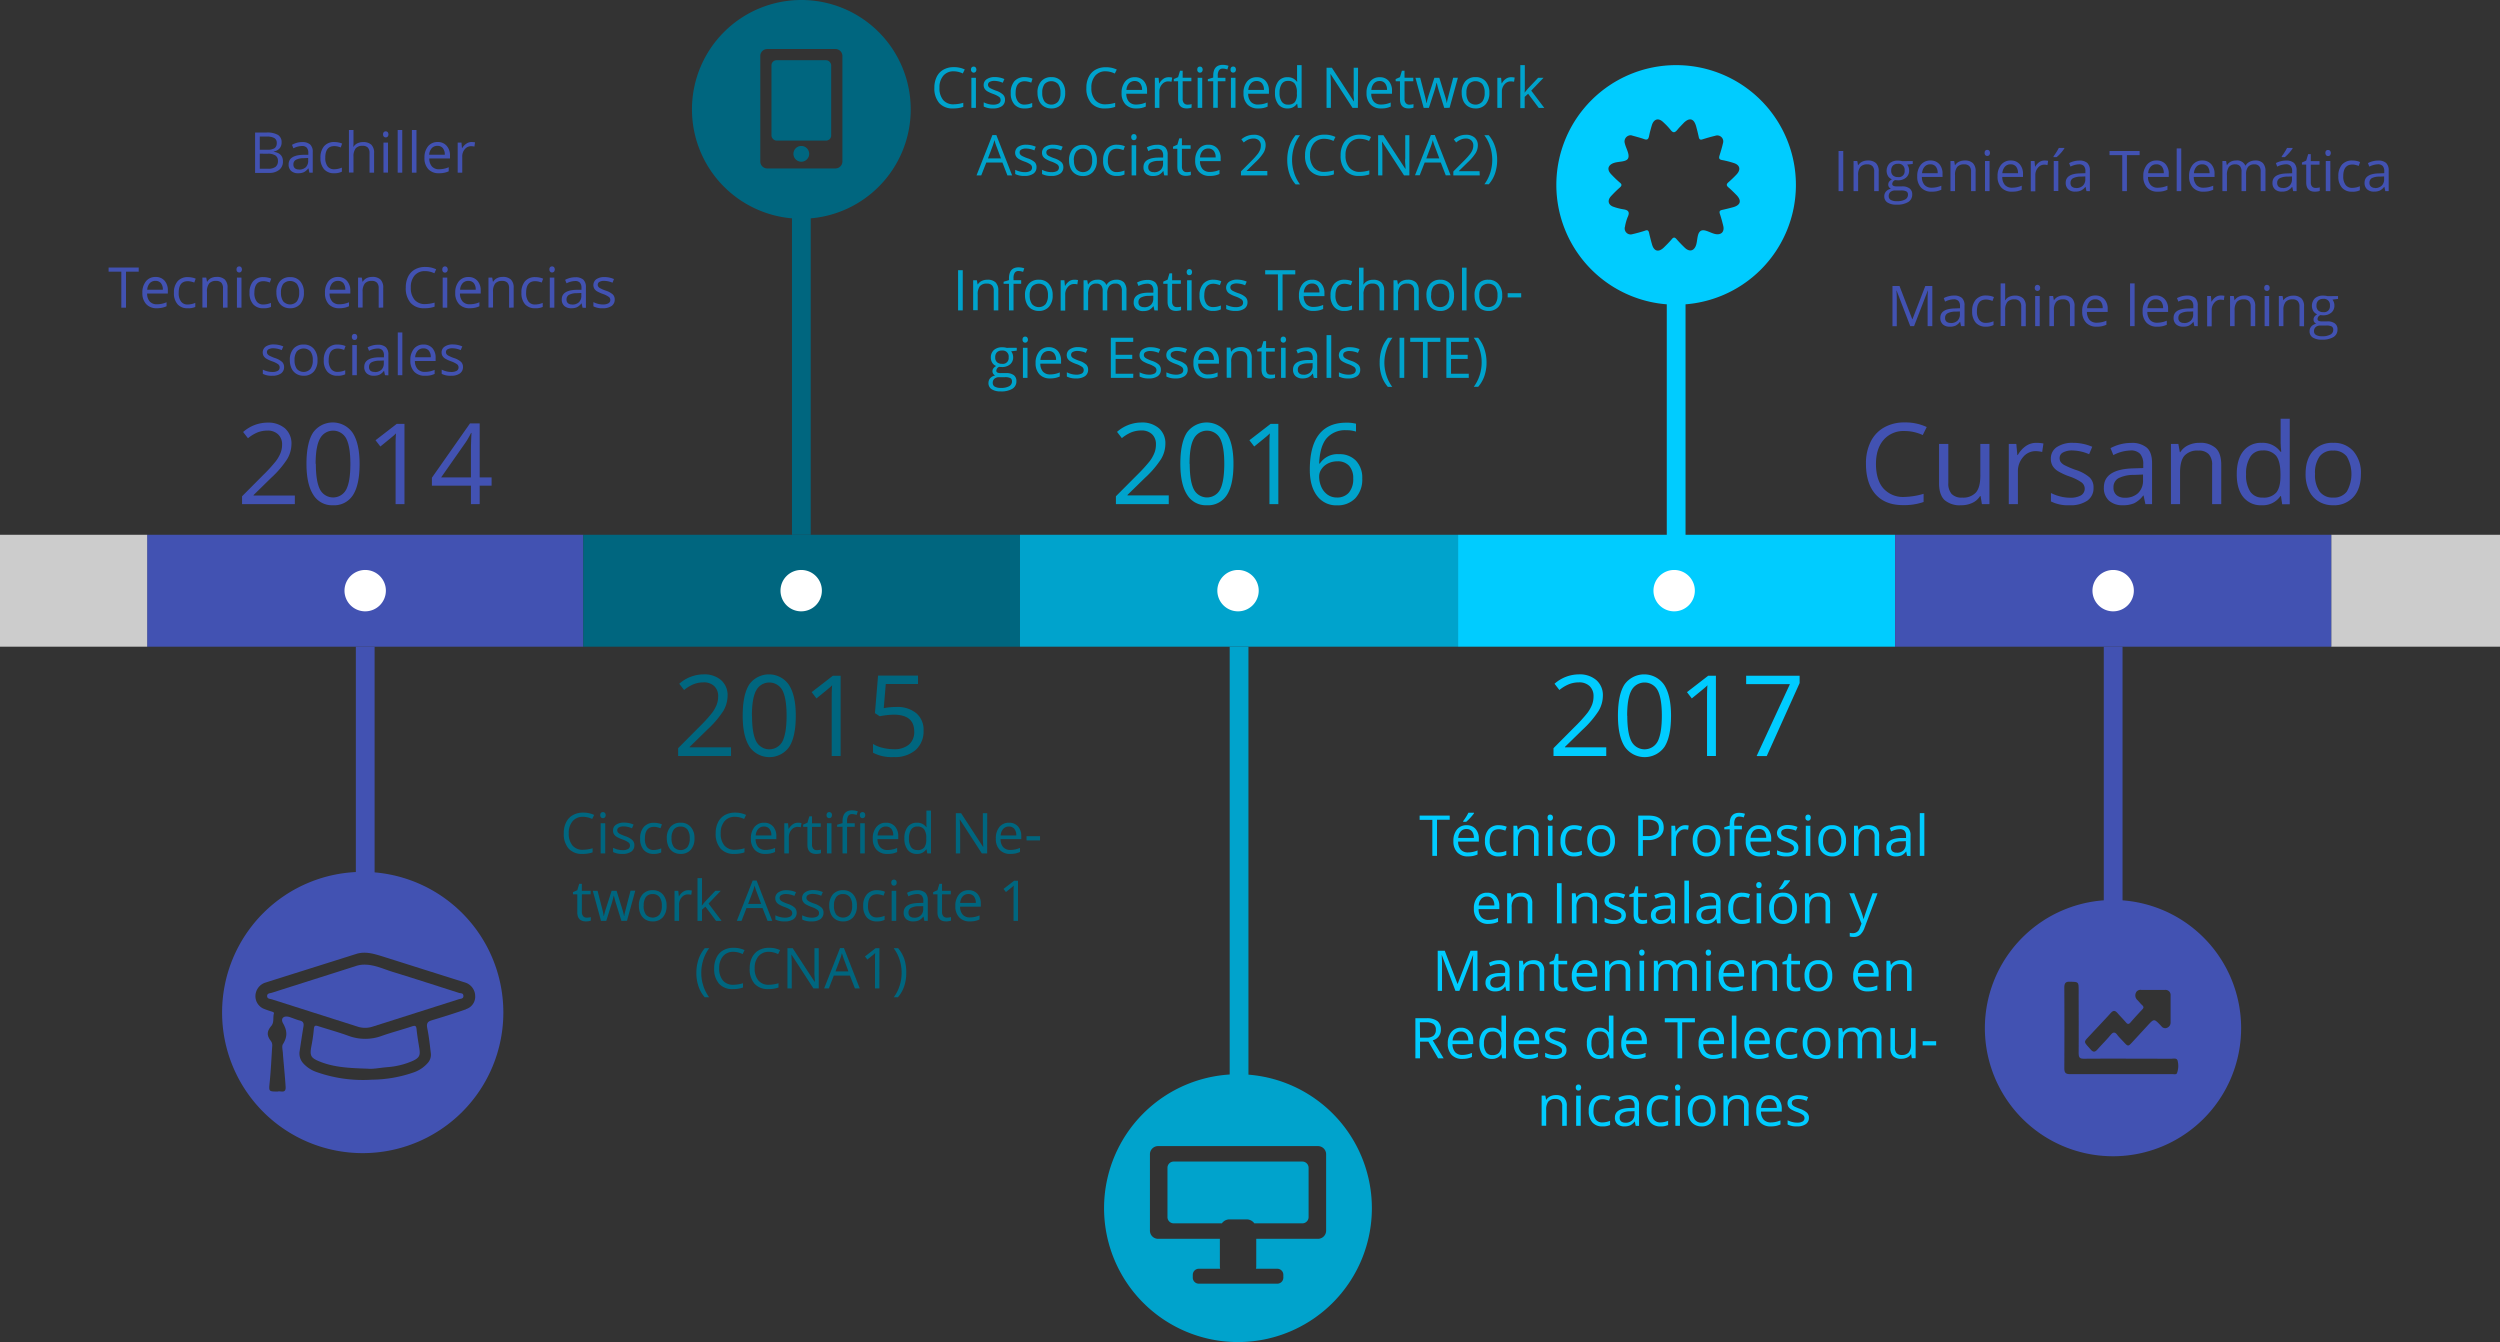 <svg xmlns="http://www.w3.org/2000/svg" viewBox="0 0 800 429.46"><rect x="0" y="0" width="800" height="429.46" fill="#333333" stroke="none"/><defs><style>.cls-1{fill:#4252b2}.cls-3{fill:#00667f}.cls-4{fill:#00a3cc}.cls-5{fill:#0cf}</style></defs><g id="Objects"><path class="cls-1" d="M47.09 171.13h139.56v35.81H47.09z"/><path d="M0 171.13h47.09v35.81H0zm745.99 0H800v35.81h-54.01z" fill="#ccc"/><path class="cls-3" d="M186.65 171.13h139.74v35.81H186.65z"/><path class="cls-4" d="M326.39 171.13h140.2v35.81h-140.2z"/><path class="cls-5" d="M466.58 171.13h139.84v35.81H466.58z"/><path class="cls-1" d="M606.43 171.13h139.56v35.81H606.43z"/><path d="M123.48 189a6.62 6.62 0 1 1-6.61-6.61 6.61 6.61 0 0 1 6.61 6.61zM263 189a6.62 6.62 0 1 1-6.61-6.61A6.61 6.61 0 0 1 263 189zm139.79 0a6.62 6.62 0 1 1-6.62-6.61 6.62 6.62 0 0 1 6.62 6.61zm139.56 0a6.62 6.62 0 1 1-6.62-6.61 6.62 6.62 0 0 1 6.62 6.61zm140.48 0a6.62 6.62 0 1 1-6.62-6.61 6.62 6.62 0 0 1 6.62 6.61z" fill="#fff"/><path stroke-miterlimit="10" stroke-width="6" stroke="#4252b2" fill="#4252b2" d="M116.87 206.94v87.94"/><path stroke="#0cf" fill="none" stroke-miterlimit="10" stroke-width="6" d="M536.37 173.88V82.91"/><path fill="none" stroke-miterlimit="10" stroke-width="6" stroke="#4252b2" d="M676.21 206.94v95.97"/><path stroke="#00a3cc" fill="none" stroke-miterlimit="10" stroke-width="6" d="M396.5 206.94v155.55"/><path stroke="#00667f" fill="none" stroke-miterlimit="10" stroke-width="6" d="M256.43 171.13V62.66"/><path class="cls-1" d="M94.35 161.33H77.46v-2.52l6.76-6.8a47 47 0 0 0 4.08-4.47 11.2 11.2 0 0 0 1.48-2.6 7.38 7.38 0 0 0 .49-2.72A4.32 4.32 0 0 0 89 139a4.74 4.74 0 0 0-3.46-1.21 8.7 8.7 0 0 0-3 .53 11.85 11.85 0 0 0-3.19 1.92l-1.55-2a11.83 11.83 0 0 1 7.73-3 8.19 8.19 0 0 1 5.68 1.85 6.4 6.4 0 0 1 2.06 5 9.66 9.66 0 0 1-1.37 4.83 31.1 31.1 0 0 1-5.14 6l-5.62 5.5v.14h13.21zm20.72-12.89q0 6.66-2.1 9.95a7.1 7.1 0 0 1-6.42 3.29 7 7 0 0 1-6.31-3.37q-2.16-3.36-2.17-9.87 0-6.72 2.1-10a7.76 7.76 0 0 1 12.73.14q2.17 3.42 2.17 9.86zm-14 0q0 5.61 1.32 8.17a4.73 4.73 0 0 0 8.42 0c.88-1.73 1.31-4.44 1.31-8.13s-.43-6.39-1.31-8.11a4.74 4.74 0 0 0-8.42 0c-.92 1.63-1.39 4.33-1.39 8.07zm28.36 12.89h-2.84V143c0-1.52 0-3 .14-4.32-.25.24-.52.5-.83.77s-1.7 1.41-4.18 3.43l-1.55-2 6.8-5.25h2.46zm27.88-5.91h-3.81v5.91h-2.8v-5.91h-12.49v-2.55l12.19-17.38h3.1v17.28h3.81zm-6.61-2.65v-8.55c0-1.67.06-3.57.18-5.68h-.14a26.19 26.19 0 0 1-1.58 2.8l-8 11.43z"/><path class="cls-3" d="M233.93 241.93H217v-2.51l6.76-6.8a48.3 48.3 0 0 0 4.08-4.47 11.4 11.4 0 0 0 1.48-2.6 7.4 7.4 0 0 0 .49-2.73 4.3 4.3 0 0 0-1.25-3.26 4.77 4.77 0 0 0-3.46-1.2 8.7 8.7 0 0 0-3 .53 12.05 12.05 0 0 0-3.19 1.91l-1.55-2a11.86 11.86 0 0 1 7.73-3 8.15 8.15 0 0 1 5.68 1.86 6.38 6.38 0 0 1 2.06 5 9.7 9.7 0 0 1-1.37 4.84 31.34 31.34 0 0 1-5.13 6l-5.63 5.5v.14h13.22zm20.72-12.88q0 6.66-2.1 9.95a7.76 7.76 0 0 1-12.73-.08q-2.16-3.37-2.16-9.87 0-6.72 2.09-10a7.76 7.76 0 0 1 12.73.14q2.18 3.42 2.17 9.86zm-14 0q0 5.61 1.32 8.16a4.74 4.74 0 0 0 8.43 0q1.3-2.6 1.31-8.13t-1.31-8.12a4.75 4.75 0 0 0-8.43 0q-1.36 2.48-1.36 8.09zM269 241.93h-2.85v-18.31c0-1.53 0-3 .14-4.33-.25.25-.52.5-.83.77s-1.7 1.42-4.18 3.43l-1.55-2 6.8-5.26H269zm17.82-15.7a9.45 9.45 0 0 1 6.39 2 6.91 6.91 0 0 1 2.33 5.51A8 8 0 0 1 293 240a10.14 10.14 0 0 1-7 2.26 12.84 12.84 0 0 1-6.63-1.39v-2.81a10 10 0 0 0 3.06 1.24 15 15 0 0 0 3.6.45 7.22 7.22 0 0 0 4.81-1.46 5.24 5.24 0 0 0 1.71-4.22c0-3.58-2.2-5.38-6.59-5.38a26.19 26.19 0 0 0-4.46.51l-1.52-1 1-12h12.78v2.69h-10.31l-.65 7.72a20.39 20.39 0 0 1 4.02-.38z"/><path class="cls-4" d="M374 161.33h-16.91v-2.52l6.77-6.8a50 50 0 0 0 4.08-4.47 11.51 11.51 0 0 0 1.47-2.6 7.38 7.38 0 0 0 .49-2.72 4.32 4.32 0 0 0-1.24-3.26 4.82 4.82 0 0 0-3.47-1.21 8.78 8.78 0 0 0-3 .53 12 12 0 0 0-3.19 1.92l-1.55-2a11.85 11.85 0 0 1 7.74-3 8.21 8.21 0 0 1 5.68 1.85 6.39 6.39 0 0 1 2.05 5 9.56 9.56 0 0 1-1.37 4.83 30.61 30.61 0 0 1-5.13 6l-5.63 5.5v.14H374zm20.71-12.89q0 6.66-2.1 9.95a7.11 7.11 0 0 1-6.43 3.29 7 7 0 0 1-6.31-3.37q-2.16-3.36-2.16-9.87 0-6.72 2.09-10a7.77 7.77 0 0 1 12.74.15c1.46 2.29 2.17 5.56 2.17 9.85zm-14 0q0 5.61 1.32 8.17a4.74 4.74 0 0 0 8.43 0q1.3-2.59 1.31-8.13t-1.31-8.11a4.75 4.75 0 0 0-8.43 0c-.93 1.63-1.37 4.33-1.37 8.07zm28.36 12.89h-2.85V143c0-1.52 0-3 .14-4.32-.24.24-.52.5-.82.77s-1.7 1.41-4.19 3.43l-1.54-2 6.8-5.25h2.46zm10.07-10.99q0-7.58 2.95-11.33t8.7-3.75a11.71 11.71 0 0 1 3.13.33v2.52a9.77 9.77 0 0 0-3.09-.44 7.79 7.79 0 0 0-6.31 2.57q-2.17 2.58-2.39 8.1h.21a6.73 6.73 0 0 1 6.12-3 7.2 7.2 0 0 1 5.46 2.09 7.9 7.9 0 0 1 2 5.68 8.75 8.75 0 0 1-2.19 6.3 7.79 7.79 0 0 1-5.91 2.3 7.6 7.6 0 0 1-6.33-3q-2.35-3.03-2.35-8.37zm8.63 8.86a4.91 4.91 0 0 0 3.88-1.57 6.71 6.71 0 0 0 1.38-4.55 5.86 5.86 0 0 0-1.29-4 4.83 4.83 0 0 0-3.83-1.45 6.4 6.4 0 0 0-2.9.65 5.33 5.33 0 0 0-2.1 1.79 4.14 4.14 0 0 0-.78 2.37 8.15 8.15 0 0 0 .7 3.38 6 6 0 0 0 2 2.48 5 5 0 0 0 2.94.9z"/><path class="cls-5" d="M514 241.93h-16.88v-2.51l6.76-6.8a48.3 48.3 0 0 0 4.08-4.47 11.4 11.4 0 0 0 1.48-2.6 7.4 7.4 0 0 0 .49-2.73 4.34 4.34 0 0 0-1.25-3.26 4.77 4.77 0 0 0-3.46-1.2 8.7 8.7 0 0 0-3 .53 12.05 12.05 0 0 0-3.22 1.91l-1.55-2a11.86 11.86 0 0 1 7.73-3 8.15 8.15 0 0 1 5.68 1.86 6.38 6.38 0 0 1 2.06 5 9.7 9.7 0 0 1-1.37 4.84 31.34 31.34 0 0 1-5.13 6l-5.63 5.5v.14H514zm20.73-12.88q0 6.66-2.1 9.95a7.76 7.76 0 0 1-12.73-.08q-2.16-3.37-2.16-9.87 0-6.72 2.09-10a7.76 7.76 0 0 1 12.73.14q2.18 3.42 2.17 9.86zm-14 0q0 5.61 1.32 8.16a4.74 4.74 0 0 0 8.43 0q1.3-2.6 1.31-8.13t-1.31-8.12a4.75 4.75 0 0 0-8.43 0q-1.36 2.48-1.36 8.09zm28.36 12.88h-2.84v-18.31c0-1.53 0-3 .14-4.33-.25.25-.52.5-.83.77s-1.7 1.42-4.18 3.43l-1.55-2 6.8-5.26h2.46zm13.03 0l10.65-23h-14v-2.69h17.11v2.34l-10.52 23.36z"/><path class="cls-1" d="M609.45 137.93a8.39 8.39 0 0 0-6.69 2.82c-1.64 1.88-2.45 4.46-2.45 7.73s.78 6 2.36 7.79a8.38 8.38 0 0 0 6.74 2.75 23.18 23.18 0 0 0 6.14-1v2.62a19.08 19.08 0 0 1-6.59 1q-5.69 0-8.77-3.45t-3.08-9.79a15.44 15.44 0 0 1 1.48-7 10.61 10.61 0 0 1 4.29-4.6 13 13 0 0 1 6.6-1.62 16 16 0 0 1 7.07 1.47l-1.27 2.57a13.65 13.65 0 0 0-5.83-1.29zm14.01 4.13v12.5a5 5 0 0 0 1.07 3.51 4.33 4.33 0 0 0 3.36 1.16 5.49 5.49 0 0 0 4.42-1.65q1.4-1.65 1.4-5.39v-10.13h2.91v19.27h-2.41l-.42-2.59h-.16a5.73 5.73 0 0 1-2.48 2.18 8.27 8.27 0 0 1-3.63.76 7.39 7.39 0 0 1-5.27-1.67c-1.16-1.12-1.75-2.9-1.75-5.35v-12.6zm28.14-.35a11.41 11.41 0 0 1 2.3.21l-.4 2.71a9.74 9.74 0 0 0-2.11-.27 5.16 5.16 0 0 0-4 1.9 6.91 6.91 0 0 0-1.66 4.73v10.34h-2.92v-19.27h2.41l.33 3.57h.14a8.55 8.55 0 0 1 2.59-2.9 5.81 5.81 0 0 1 3.32-1.02zm18.33 14.36a4.82 4.82 0 0 1-2 4.15 9.45 9.45 0 0 1-5.63 1.46 12.19 12.19 0 0 1-6-1.22v-2.7a14.31 14.31 0 0 0 3 1.11 12.88 12.88 0 0 0 3.07.4 6.9 6.9 0 0 0 3.51-.73 2.51 2.51 0 0 0 .25-4.15 15.44 15.44 0 0 0-3.8-1.89 20.48 20.48 0 0 1-3.82-1.75 5.23 5.23 0 0 1-1.69-1.69 4.44 4.44 0 0 1-.55-2.27 4.32 4.32 0 0 1 1.91-3.72 8.93 8.93 0 0 1 5.26-1.36 15.44 15.44 0 0 1 6.08 1.26l-1 2.38a13.87 13.87 0 0 0-5.25-1.2 6.06 6.06 0 0 0-3.13.65 2 2 0 0 0-1.06 1.8 2.12 2.12 0 0 0 .4 1.31 3.85 3.85 0 0 0 1.27 1 29.49 29.49 0 0 0 3.38 1.43 12.5 12.5 0 0 1 4.63 2.51 4.43 4.43 0 0 1 1.17 3.22zm16.6 5.26l-.58-2.75h-.14a8.1 8.1 0 0 1-2.88 2.46 8.84 8.84 0 0 1-3.57.64 6.44 6.44 0 0 1-4.5-1.48 5.38 5.38 0 0 1-1.62-4.2q0-5.83 9.33-6.12l3.27-.1v-1.2a4.89 4.89 0 0 0-1-3.35 4 4 0 0 0-3.12-1.08 12.6 12.6 0 0 0-5.45 1.48l-.9-2.23a13.88 13.88 0 0 1 3.12-1.22 13.68 13.68 0 0 1 3.4-.44 7.35 7.35 0 0 1 5.11 1.53c1.1 1 1.66 2.66 1.66 4.91v13.15zm-6.59-2.06a5.92 5.92 0 0 0 4.27-1.49 5.54 5.54 0 0 0 1.56-4.19v-1.74l-2.92.12a10.7 10.7 0 0 0-5 1.09 3.25 3.25 0 0 0-1.53 3 3 3 0 0 0 1 2.4 4 4 0 0 0 2.62.81zm27.94 2.06v-12.47a5 5 0 0 0-1.07-3.51 4.32 4.32 0 0 0-3.35-1.16 5.52 5.52 0 0 0-4.43 1.63q-1.41 1.63-1.41 5.4v10.11h-2.92v-19.27h2.37l.48 2.64h.14a6 6 0 0 1 2.51-2.21 8.2 8.2 0 0 1 3.61-.78 7.29 7.29 0 0 1 5.23 1.68c1.18 1.12 1.76 2.91 1.76 5.37v12.57zm22.03-2.59h-.16a6.85 6.85 0 0 1-6 2.94 7.16 7.16 0 0 1-5.89-2.59q-2.1-2.58-2.1-7.34c0-3.18.71-5.65 2.11-7.4a7.11 7.11 0 0 1 5.88-2.64 7 7 0 0 1 6 2.85h.25l-.13-1.39-.07-1.36V134h2.92v27.36h-2.42zm-5.84.49a5.33 5.33 0 0 0 4.34-1.62c.89-1.09 1.34-2.83 1.34-5.25v-.61q0-4.09-1.36-5.85a5.19 5.19 0 0 0-4.35-1.75 4.48 4.48 0 0 0-3.93 2 9.91 9.91 0 0 0-1.36 5.63 9.52 9.52 0 0 0 1.35 5.57 4.57 4.57 0 0 0 3.97 1.88zm31.42-7.55q0 4.71-2.38 7.35a8.32 8.32 0 0 1-6.55 2.65 8.65 8.65 0 0 1-4.59-1.22 7.84 7.84 0 0 1-3.09-3.48 12.06 12.06 0 0 1-1.09-5.3q0-4.71 2.35-7.34a8.31 8.31 0 0 1 6.54-2.63 8.13 8.13 0 0 1 6.42 2.69 10.57 10.57 0 0 1 2.39 7.28zm-14.68 0a9.09 9.09 0 0 0 1.48 5.62 5.11 5.11 0 0 0 4.34 1.93 5.16 5.16 0 0 0 4.35-1.92 11.37 11.37 0 0 0 0-11.22 5.22 5.22 0 0 0-4.39-1.9 5.11 5.11 0 0 0-4.32 1.88 9 9 0 0 0-1.46 5.61z"/><path class="cls-4" d="M396.17 343.76A42.85 42.85 0 1 0 439 386.61a42.86 42.86 0 0 0-42.83-42.85zm28.19 49.93a2.62 2.62 0 0 1-2.51 2.73H402v8.87a3.37 3.37 0 0 1-.09.71h6.82a1.94 1.94 0 0 1 1.94 1.94v.84a1.94 1.94 0 0 1-1.94 2h-25.1a1.94 1.94 0 0 1-1.94-2v-.84a1.94 1.94 0 0 1 1.94-1.94h6.82a3.37 3.37 0 0 1-.09-.71v-8.87h-19.87a2.62 2.62 0 0 1-2.51-2.73v-24.22a2.62 2.62 0 0 1 2.51-2.72h51.36a2.62 2.62 0 0 1 2.51 2.72z"/><path class="cls-4" d="M393.42 390.2h5.5a3.05 3.05 0 0 1 2.47 1.27h15.36a2 2 0 0 0 2-1.94v-15.9a2 2 0 0 0-2-1.93h-41.16a2 2 0 0 0-2 1.93v15.9a2 2 0 0 0 2 1.94H391a3 3 0 0 1 2.42-1.27z"/><path class="cls-3" d="M256.43 0a35 35 0 1 0 35 35 35 35 0 0 0-35-35zm13.14 51.67a2.23 2.23 0 0 1-2.23 2.23h-21.82a2.23 2.23 0 0 1-2.23-2.23V17.92a2.23 2.23 0 0 1 2.23-2.23h21.82a2.23 2.23 0 0 1 2.23 2.23z"/><rect class="cls-3" x="246.87" y="19.27" width="19.11" height="25.72" rx="1.62" ry="1.62"/><path class="cls-3" d="M256.43 46.71a2.52 2.52 0 1 0 2.51 2.52 2.52 2.52 0 0 0-2.51-2.52z"/><path class="cls-1" d="M81.63 42.41h3.63a6.82 6.82 0 0 1 3.7.77 2.68 2.68 0 0 1 1.15 2.41 2.83 2.83 0 0 1-.64 1.89 3.14 3.14 0 0 1-1.86 1v.09c2 .33 2.93 1.36 2.93 3.08a3.28 3.28 0 0 1-1.17 2.68 4.91 4.91 0 0 1-3.25 1h-4.49zm1.5 5.5h2.46a4.06 4.06 0 0 0 2.28-.49 1.93 1.93 0 0 0 .69-1.68 1.7 1.7 0 0 0-.77-1.56 4.84 4.84 0 0 0-2.46-.48h-2.2zm0 1.27V54h2.68a3.81 3.81 0 0 0 2.34-.6 2.22 2.22 0 0 0 .79-1.89 2 2 0 0 0-.81-1.76 4.31 4.31 0 0 0-2.44-.56zM99 55.26l-.29-1.37h-.07a4.15 4.15 0 0 1-1.44 1.23 4.39 4.39 0 0 1-1.78.32 3.23 3.23 0 0 1-2.25-.74 2.69 2.69 0 0 1-.81-2.1q0-2.93 4.66-3.06h1.64v-.6a2.4 2.4 0 0 0-.49-1.67 2 2 0 0 0-1.56-.55 6.37 6.37 0 0 0-2.72.74l-.45-1.11a6.76 6.76 0 0 1 1.56-.66 6.56 6.56 0 0 1 1.7-.22 3.65 3.65 0 0 1 2.55.77 3.16 3.16 0 0 1 .83 2.45v6.57zm-3.29-1a3 3 0 0 0 2.14-.74 2.81 2.81 0 0 0 .77-2.1v-.87l-1.46.07a5.31 5.31 0 0 0-2.51.54 1.62 1.62 0 0 0-.76 1.49 1.54 1.54 0 0 0 .47 1.2 2 2 0 0 0 1.35.38zm11.23 1.18a4.1 4.1 0 0 1-3.24-1.29 5.26 5.26 0 0 1-1.15-3.64 5.46 5.46 0 0 1 1.17-3.74 4.17 4.17 0 0 1 3.28-1.32 6.5 6.5 0 0 1 1.39.15 4.65 4.65 0 0 1 1.09.35l-.45 1.24a7.21 7.21 0 0 0-1-.32 5 5 0 0 0-1-.12c-2 0-2.94 1.24-2.94 3.74a4.43 4.43 0 0 0 .72 2.72 2.47 2.47 0 0 0 2.12.95 6.37 6.37 0 0 0 2.47-.52v1.3a5.28 5.28 0 0 1-2.46.5zm11.31-.18V49a2.52 2.52 0 0 0-.54-1.76 2.19 2.19 0 0 0-1.68-.58 2.77 2.77 0 0 0-2.22.83 4.22 4.22 0 0 0-.69 2.71v5h-1.46V41.59h1.46v4.14a10.1 10.1 0 0 1-.07 1.23h.08a3 3 0 0 1 1.23-1.09 4 4 0 0 1 1.81-.4 3.7 3.7 0 0 1 2.65.84 3.54 3.54 0 0 1 .89 2.67v6.28zM122.58 43a1 1 0 0 1 .25-.74.87.87 0 0 1 .61-.23.85.85 0 0 1 .61.24 1.19 1.19 0 0 1 0 1.46.85.85 0 0 1-.61.24.84.84 0 0 1-.61-.24 1 1 0 0 1-.25-.73zm1.58 12.24h-1.45v-9.61h1.45zm4.56.02h-1.46V41.59h1.46zm4.55 0h-1.46V41.59h1.46zm7.16.18a4.47 4.47 0 0 1-3.37-1.3 5.06 5.06 0 0 1-1.23-3.62 5.62 5.62 0 0 1 1.14-3.7 3.84 3.84 0 0 1 3.08-1.37 3.65 3.65 0 0 1 2.87 1.19 4.61 4.61 0 0 1 1.08 3.15v.92h-6.63a3.76 3.76 0 0 0 .86 2.57 2.94 2.94 0 0 0 2.29.88 7.63 7.63 0 0 0 3.07-.65v1.3a6.72 6.72 0 0 1-1.46.48 8 8 0 0 1-1.7.15zm-.43-8.77a2.39 2.39 0 0 0-1.85.76 3.52 3.52 0 0 0-.82 2.09h5a3.14 3.14 0 0 0-.62-2.11 2.15 2.15 0 0 0-1.71-.74zm10.86-1.22a5.76 5.76 0 0 1 1.15.11l-.2 1.35a4.84 4.84 0 0 0-1.06-.13 2.59 2.59 0 0 0-2 .95 3.47 3.47 0 0 0-.83 2.36v5.17h-1.46v-9.63h1.21l.16 1.78h.07a4.28 4.28 0 0 1 1.3-1.41 2.88 2.88 0 0 1 1.66-.55zM40.32 98.46h-1.5V86.94h-4.07v-1.33h9.64v1.33h-4.07zm9.85.18a4.45 4.45 0 0 1-3.37-1.3 5.06 5.06 0 0 1-1.24-3.62A5.63 5.63 0 0 1 46.71 90a3.83 3.83 0 0 1 3.08-1.37 3.66 3.66 0 0 1 2.87 1.19A4.61 4.61 0 0 1 53.71 93v.92h-6.63a3.76 3.76 0 0 0 .85 2.57 3 3 0 0 0 2.29.88 7.68 7.68 0 0 0 3.08-.65V98a7 7 0 0 1-1.47.48 7.91 7.91 0 0 1-1.66.16zm-.4-8.76a2.4 2.4 0 0 0-1.85.75 3.46 3.46 0 0 0-.81 2.09h5a3.2 3.2 0 0 0-.62-2.11 2.15 2.15 0 0 0-1.72-.73zm10.28 8.76a4.1 4.1 0 0 1-3.24-1.29 5.26 5.26 0 0 1-1.15-3.64A5.46 5.46 0 0 1 56.83 90a4.17 4.17 0 0 1 3.31-1.32 6.5 6.5 0 0 1 1.39.15 4.65 4.65 0 0 1 1.09.35l-.45 1.24a7.21 7.21 0 0 0-1.05-.32 5 5 0 0 0-1-.12c-2 0-2.94 1.24-2.94 3.74a4.43 4.43 0 0 0 .72 2.72 2.48 2.48 0 0 0 2.12 1 6.37 6.37 0 0 0 2.47-.52v1.3a5.28 5.28 0 0 1-2.44.42zm11.31-.18v-6.23a2.52 2.52 0 0 0-.54-1.76 2.19 2.19 0 0 0-1.68-.58 2.79 2.79 0 0 0-2.21.82 4.11 4.11 0 0 0-.7 2.7v5h-1.46v-9.58H66l.24 1.32h.07A3 3 0 0 1 67.52 89a4.1 4.1 0 0 1 1.8-.39 3.67 3.67 0 0 1 2.62.84 3.57 3.57 0 0 1 .88 2.69v6.28zm4.33-12.24a1 1 0 0 1 .25-.74.87.87 0 0 1 .61-.23.85.85 0 0 1 .61.24 1.15 1.15 0 0 1 0 1.46.85.85 0 0 1-.61.24.84.84 0 0 1-.61-.24 1 1 0 0 1-.25-.73zm1.58 12.24h-1.45v-9.63h1.45zm6.95.18A4.1 4.1 0 0 1 81 97.35a5.26 5.26 0 0 1-1.15-3.64A5.46 5.46 0 0 1 81 90a4.17 4.17 0 0 1 3.31-1.32 6.5 6.5 0 0 1 1.39.15 4.65 4.65 0 0 1 1.09.35l-.45 1.24a7.21 7.21 0 0 0-1-.32 5 5 0 0 0-1-.12c-2 0-2.94 1.24-2.94 3.74a4.43 4.43 0 0 0 .72 2.72 2.48 2.48 0 0 0 2.12 1 6.37 6.37 0 0 0 2.47-.52v1.3a5.28 5.28 0 0 1-2.49.42zm13.03-5a5.29 5.29 0 0 1-1.18 3.67 4.18 4.18 0 0 1-3.28 1.33 4.32 4.32 0 0 1-2.3-.61A4 4 0 0 1 89 96.29a6 6 0 0 1-.55-2.65A5.27 5.27 0 0 1 89.58 90a4.14 4.14 0 0 1 3.27-1.32A4.05 4.05 0 0 1 96.06 90a5.3 5.3 0 0 1 1.19 3.64zm-7.34 0a4.59 4.59 0 0 0 .74 2.81 2.92 2.92 0 0 0 4.35 0 4.57 4.57 0 0 0 .74-2.81 4.49 4.49 0 0 0-.74-2.79 3 3 0 0 0-4.36 0 4.58 4.58 0 0 0-.73 2.79zm18.64 5a4.47 4.47 0 0 1-3.37-1.3 5.06 5.06 0 0 1-1.18-3.62 5.57 5.57 0 0 1 1.1-3.72 3.81 3.81 0 0 1 3.08-1.37 3.64 3.64 0 0 1 2.82 1.21 4.57 4.57 0 0 1 1.1 3.16v.92h-6.64a3.81 3.81 0 0 0 .86 2.57 2.94 2.94 0 0 0 2.29.88 7.63 7.63 0 0 0 3.07-.65V98a6.72 6.72 0 0 1-1.46.48 7.94 7.94 0 0 1-1.67.16zm-.39-8.76a2.4 2.4 0 0 0-1.85.75 3.46 3.46 0 0 0-.81 2.09h5a3.2 3.2 0 0 0-.61-2.11 2.17 2.17 0 0 0-1.73-.73zm13.02 8.58v-6.23a2.52 2.52 0 0 0-.54-1.76 2.22 2.22 0 0 0-1.68-.58 2.76 2.76 0 0 0-2.21.82 4.1 4.1 0 0 0-.71 2.7v5h-1.46v-9.58h1.19l.24 1.32h.07a3.06 3.06 0 0 1 1.25-1.15 4.11 4.11 0 0 1 1.81-.39 3.67 3.67 0 0 1 2.62.84 3.61 3.61 0 0 1 .87 2.69v6.28zM136 86.76a4.19 4.19 0 0 0-3.34 1.41 5.69 5.69 0 0 0-1.2 3.83 5.81 5.81 0 0 0 1.18 3.9 4.22 4.22 0 0 0 3.36 1.41 11.59 11.59 0 0 0 3.07-.48v1.31a9.55 9.55 0 0 1-3.3.5 5.61 5.61 0 0 1-4.38-1.72 7.11 7.11 0 0 1-1.54-4.9 7.82 7.82 0 0 1 .74-3.48 5.32 5.32 0 0 1 2.15-2.3 6.46 6.46 0 0 1 3.3-.81 7.87 7.87 0 0 1 3.53.74l-.57 1.28a6.82 6.82 0 0 0-3-.69zm5.54-.54a1 1 0 0 1 .25-.74.87.87 0 0 1 .61-.23.85.85 0 0 1 .61.24A1.19 1.19 0 0 1 143 87a.85.85 0 0 1-.61.24.84.84 0 0 1-.61-.24 1 1 0 0 1-.24-.78zm1.58 12.24h-1.46v-9.63h1.46zm7.17.18a4.47 4.47 0 0 1-3.38-1.3 5.06 5.06 0 0 1-1.23-3.62 5.57 5.57 0 0 1 1.15-3.7 3.81 3.81 0 0 1 3.08-1.37 3.64 3.64 0 0 1 2.86 1.19 4.57 4.57 0 0 1 1.06 3.16v.92h-6.64a3.81 3.81 0 0 0 .86 2.57 2.94 2.94 0 0 0 2.29.88 7.6 7.6 0 0 0 3.07-.65V98a6.72 6.72 0 0 1-1.46.48 7.91 7.91 0 0 1-1.66.16zm-.4-8.76a2.4 2.4 0 0 0-1.85.75 3.46 3.46 0 0 0-.81 2.09h5a3.2 3.2 0 0 0-.61-2.11 2.17 2.17 0 0 0-1.73-.73zm13.02 8.58v-6.23a2.52 2.52 0 0 0-.54-1.76 2.22 2.22 0 0 0-1.68-.58 2.77 2.77 0 0 0-2.21.82 4.1 4.1 0 0 0-.71 2.7v5h-1.46v-9.58h1.19l.24 1.32h.07a3 3 0 0 1 1.26-1.15 4.06 4.06 0 0 1 1.8-.39 3.67 3.67 0 0 1 2.62.84 3.61 3.61 0 0 1 .88 2.69v6.28zm8.3.18a4.12 4.12 0 0 1-3.21-1.29 5.31 5.31 0 0 1-1.14-3.64A5.46 5.46 0 0 1 168 90a4.19 4.19 0 0 1 3.32-1.32 6.64 6.64 0 0 1 1.39.15 5 5 0 0 1 1.09.35l-.45 1.24a7 7 0 0 0-1.06-.32 4.92 4.92 0 0 0-1-.12c-2 0-2.93 1.24-2.93 3.74a4.5 4.5 0 0 0 .71 2.72 2.49 2.49 0 0 0 2.13 1 6.45 6.45 0 0 0 2.47-.52v1.3a5.35 5.35 0 0 1-2.46.42zm4.6-12.42a1 1 0 0 1 .24-.74.9.9 0 0 1 .62-.23.87.87 0 0 1 .61.24 1.19 1.19 0 0 1 0 1.46.87.87 0 0 1-.61.24.86.86 0 0 1-.62-.24 1 1 0 0 1-.24-.73zm1.58 12.24h-1.46v-9.63h1.46zm9.02 0l-.29-1.37h-.07a4.15 4.15 0 0 1-1.44 1.23 4.44 4.44 0 0 1-1.79.32 3.22 3.22 0 0 1-2.24-.74 2.66 2.66 0 0 1-.82-2.1q0-2.92 4.67-3.06h1.64v-.6a2.45 2.45 0 0 0-.49-1.67 2 2 0 0 0-1.56-.54 6.38 6.38 0 0 0-2.73.73l-.45-1.11a7.13 7.13 0 0 1 1.56-.61 6.69 6.69 0 0 1 1.71-.22 3.68 3.68 0 0 1 2.55.77 3.19 3.19 0 0 1 .83 2.45v6.57zm-3.3-1a3 3 0 0 0 2.14-.74 2.78 2.78 0 0 0 .78-2.1v-.87l-1.46.07a5.28 5.28 0 0 0-2.51.54 1.63 1.63 0 0 0-.77 1.49 1.5 1.5 0 0 0 .48 1.2 2 2 0 0 0 1.34.38zm13.6-1.63a2.42 2.42 0 0 1-1 2.08 4.78 4.78 0 0 1-2.82.73 6 6 0 0 1-3-.61v-1.35a7.14 7.14 0 0 0 1.49.55 6 6 0 0 0 1.53.2 3.53 3.53 0 0 0 1.76-.36 1.19 1.19 0 0 0 .63-1.07 1.21 1.21 0 0 0-.49-1 7.57 7.57 0 0 0-1.9-.94 11 11 0 0 1-1.91-.87 2.61 2.61 0 0 1-.84-.85 2.34 2.34 0 0 1 .68-3 4.49 4.49 0 0 1 2.63-.68 7.58 7.58 0 0 1 3 .64l-.47 1.17a6.93 6.93 0 0 0-2.63-.59 3 3 0 0 0-1.56.32 1 1 0 0 0-.53.9 1.08 1.08 0 0 0 .2.66 1.89 1.89 0 0 0 .63.51 13.57 13.57 0 0 0 1.69.72 6.29 6.29 0 0 1 2.32 1.25 2.25 2.25 0 0 1 .59 1.59zm-105.8 21.6a2.42 2.42 0 0 1-1 2.08 4.77 4.77 0 0 1-2.81.73 6 6 0 0 1-3-.61v-1.35a7.14 7.14 0 0 0 1.49.55 6 6 0 0 0 1.53.2 3.53 3.53 0 0 0 1.76-.36 1.19 1.19 0 0 0 .61-1.11 1.23 1.23 0 0 0-.48-1 7.88 7.88 0 0 0-1.91-.94 11 11 0 0 1-1.91-.87 2.61 2.61 0 0 1-.84-.85 2.34 2.34 0 0 1 .68-3 4.49 4.49 0 0 1 2.63-.68 7.58 7.58 0 0 1 3 .64l-.52 1.18a6.93 6.93 0 0 0-2.63-.59 3 3 0 0 0-1.56.32 1 1 0 0 0-.53.9 1.14 1.14 0 0 0 .2.66 1.84 1.84 0 0 0 .64.51 12.59 12.59 0 0 0 1.68.72 6.2 6.2 0 0 1 2.32 1.25 2.25 2.25 0 0 1 .65 1.62zm10.69-2.19a5.34 5.34 0 0 1-1.19 3.68 4.18 4.18 0 0 1-3.28 1.32 4.29 4.29 0 0 1-2.29-.61 4 4 0 0 1-1.55-1.74 6.09 6.09 0 0 1-.54-2.65 5.27 5.27 0 0 1 1.18-3.67 4.13 4.13 0 0 1 3.26-1.32 4.09 4.09 0 0 1 3.22 1.35 5.3 5.3 0 0 1 1.19 3.64zm-7.34 0a4.59 4.59 0 0 0 .74 2.81 2.91 2.91 0 0 0 4.34 0 4.5 4.5 0 0 0 .75-2.81 4.42 4.42 0 0 0-.75-2.79 3 3 0 0 0-4.35 0 4.51 4.51 0 0 0-.73 2.79zm13.74 5a4.1 4.1 0 0 1-3.24-1.29 5.26 5.26 0 0 1-1.15-3.64 5.51 5.51 0 0 1 1.16-3.74 4.21 4.21 0 0 1 3.32-1.32 6.57 6.57 0 0 1 1.39.15 4.82 4.82 0 0 1 1.09.35l-.45 1.24a7.21 7.21 0 0 0-1-.32 5 5 0 0 0-1-.12c-2 0-2.94 1.24-2.94 3.74a4.43 4.43 0 0 0 .72 2.72 2.47 2.47 0 0 0 2.1.99 6.41 6.41 0 0 0 2.47-.52v1.3a5.31 5.31 0 0 1-2.47.46zm4.6-12.42a1 1 0 0 1 .25-.74.87.87 0 0 1 .61-.23.85.85 0 0 1 .61.24 1.19 1.19 0 0 1 0 1.46.85.85 0 0 1-.61.24.84.84 0 0 1-.61-.24 1 1 0 0 1-.25-.73zm1.58 12.24h-1.45v-9.63h1.45zm9.02 0l-.29-1.37h-.07a4.15 4.15 0 0 1-1.44 1.23 4.39 4.39 0 0 1-1.78.32 3.23 3.23 0 0 1-2.25-.74 2.69 2.69 0 0 1-.81-2.1q0-2.93 4.66-3.06h1.64v-.6a2.4 2.4 0 0 0-.49-1.67 2 2 0 0 0-1.56-.54 6.34 6.34 0 0 0-2.72.73l-.45-1.11a6.76 6.76 0 0 1 1.56-.61 6.56 6.56 0 0 1 1.7-.22 3.65 3.65 0 0 1 2.55.77 3.16 3.16 0 0 1 .83 2.45v6.57zm-3.29-1a3 3 0 0 0 2.14-.74 2.81 2.81 0 0 0 .77-2.1v-.87l-1.46.07a5.24 5.24 0 0 0-2.5.54 1.61 1.61 0 0 0-.77 1.49 1.5 1.5 0 0 0 .48 1.2 1.94 1.94 0 0 0 1.34.35zm8.84 1h-1.46v-13.67h1.46zm7.16.18a4.45 4.45 0 0 1-3.37-1.3 5.06 5.06 0 0 1-1.23-3.62 5.62 5.62 0 0 1 1.14-3.7 3.83 3.83 0 0 1 3.08-1.37 3.66 3.66 0 0 1 2.87 1.19 4.61 4.61 0 0 1 1 3.15v.92h-6.63a3.81 3.81 0 0 0 .85 2.57 3 3 0 0 0 2.38.92 7.64 7.64 0 0 0 3.08-.65v1.3a6.9 6.9 0 0 1-1.46.48 8 8 0 0 1-1.71.11zm-.39-8.76a2.38 2.38 0 0 0-1.85.75 3.46 3.46 0 0 0-.82 2.09h5a3.2 3.2 0 0 0-.62-2.11 2.15 2.15 0 0 0-1.71-.73zm12.63 5.95a2.42 2.42 0 0 1-1 2.08 4.74 4.74 0 0 1-2.81.73 6.06 6.06 0 0 1-3-.61v-1.35a7.14 7.14 0 0 0 1.49.55 6 6 0 0 0 1.53.2 3.5 3.5 0 0 0 1.76-.36 1.2 1.2 0 0 0 .62-1.11 1.24 1.24 0 0 0-.49-1 8 8 0 0 0-1.9-.94 10.32 10.32 0 0 1-1.91-.87 2.75 2.75 0 0 1-.85-.85 2.29 2.29 0 0 1-.28-1.14 2.18 2.18 0 0 1 1-1.86 4.51 4.51 0 0 1 2.63-.68 7.54 7.54 0 0 1 3 .64l-.52 1.18a6.88 6.88 0 0 0-2.62-.59 3 3 0 0 0-1.57.32 1 1 0 0 0-.53.9 1.14 1.14 0 0 0 .2.66 1.94 1.94 0 0 0 .64.51 12.3 12.3 0 0 0 1.69.72 6.23 6.23 0 0 1 2.31 1.25 2.25 2.25 0 0 1 .61 1.62z"/><path class="cls-4" d="M305.2 22.82a4.2 4.2 0 0 0-3.34 1.41 5.69 5.69 0 0 0-1.23 3.87 5.81 5.81 0 0 0 1.18 3.9 4.21 4.21 0 0 0 3.37 1.38 11.59 11.59 0 0 0 3.07-.48v1.3a9.53 9.53 0 0 1-3.29.5 5.59 5.59 0 0 1-4.39-1.7 7.11 7.11 0 0 1-1.57-4.92 7.76 7.76 0 0 1 .74-3.48 5.26 5.26 0 0 1 2.15-2.3 6.46 6.46 0 0 1 3.3-.81 7.81 7.81 0 0 1 3.53.74l-.63 1.28a6.78 6.78 0 0 0-2.89-.69zm5.51-.54a1 1 0 0 1 .25-.74.87.87 0 0 1 .61-.23.85.85 0 0 1 .61.24 1.15 1.15 0 0 1 0 1.46.85.85 0 0 1-.61.24.84.84 0 0 1-.57-.25 1 1 0 0 1-.29-.72zm1.58 12.24h-1.45v-9.63h1.45zm9.31-2.63a2.42 2.42 0 0 1-1 2.08 4.74 4.74 0 0 1-2.81.73 6.15 6.15 0 0 1-3-.61v-1.35a7.14 7.14 0 0 0 1.49.55 6 6 0 0 0 1.53.2 3.53 3.53 0 0 0 1.76-.36 1.22 1.22 0 0 0 .63-1.13 1.24 1.24 0 0 0-.49-1 8 8 0 0 0-1.9-.94 10.69 10.69 0 0 1-1.92-.88 2.59 2.59 0 0 1-.84-.84 2.29 2.29 0 0 1-.28-1.14 2.18 2.18 0 0 1 1-1.86 4.51 4.51 0 0 1 2.63-.68 7.54 7.54 0 0 1 3 .64l-.52 1.18a6.92 6.92 0 0 0-2.63-.6 3 3 0 0 0-1.56.33 1 1 0 0 0-.53.9 1.09 1.09 0 0 0 .2.65 1.74 1.74 0 0 0 .64.52 14.12 14.12 0 0 0 1.68.72 6.2 6.2 0 0 1 2.32 1.3 2.21 2.21 0 0 1 .6 1.59zm6.23 2.81a4.1 4.1 0 0 1-3.24-1.29 5.26 5.26 0 0 1-1.15-3.64A5.49 5.49 0 0 1 324.6 26a4.21 4.21 0 0 1 3.32-1.32 6.57 6.57 0 0 1 1.39.15 4.82 4.82 0 0 1 1.09.35l-.4 1.27a7.21 7.21 0 0 0-1.05-.32 5.08 5.08 0 0 0-1-.13Q325 26 325 29.75a4.43 4.43 0 0 0 .72 2.72 2.47 2.47 0 0 0 2.12 1 6.41 6.41 0 0 0 2.47-.52v1.3a5.31 5.31 0 0 1-2.48.45zm13.03-5a5.3 5.3 0 0 1-1.19 3.67 4.15 4.15 0 0 1-3.28 1.33 4.38 4.38 0 0 1-2.29-.61 4 4 0 0 1-1.55-1.74 6.12 6.12 0 0 1-.55-2.65 5.27 5.27 0 0 1 1.19-3.7 4.14 4.14 0 0 1 3.27-1.32 4.08 4.08 0 0 1 3.21 1.35 5.3 5.3 0 0 1 1.19 3.67zm-7.34 0a4.59 4.59 0 0 0 .74 2.81 2.91 2.91 0 0 0 4.34 0 4.5 4.5 0 0 0 .75-2.81 4.42 4.42 0 0 0-.75-2.79 3 3 0 0 0-4.35 0 4.51 4.51 0 0 0-.73 2.79zm20.29-6.88a4.2 4.2 0 0 0-3.34 1.41 5.69 5.69 0 0 0-1.23 3.87 5.76 5.76 0 0 0 1.19 3.9 4.18 4.18 0 0 0 3.37 1.38 11.52 11.52 0 0 0 3.06-.48v1.3a9.49 9.49 0 0 1-3.29.5 5.58 5.58 0 0 1-4.38-1.7 7.07 7.07 0 0 1-1.55-4.89 7.63 7.63 0 0 1 .75-3.48 5.24 5.24 0 0 1 2.14-2.3 6.51 6.51 0 0 1 3.3-.81 7.89 7.89 0 0 1 3.54.74l-.64 1.28a6.75 6.75 0 0 0-2.92-.72zm9.71 11.88a4.44 4.44 0 0 1-3.37-1.3 5 5 0 0 1-1.24-3.62 5.57 5.57 0 0 1 1.15-3.7 3.81 3.81 0 0 1 3.08-1.37A3.63 3.63 0 0 1 366 25.9a4.55 4.55 0 0 1 1.06 3.15V30h-6.64a3.81 3.81 0 0 0 .86 2.57 3 3 0 0 0 2.29.88 7.68 7.68 0 0 0 3.08-.65v1.3a7 7 0 0 1-1.47.48 7.91 7.91 0 0 1-1.66.12zm-.4-8.77a2.4 2.4 0 0 0-1.85.76 3.46 3.46 0 0 0-.81 2.09h5a3.2 3.2 0 0 0-.62-2.11 2.17 2.17 0 0 0-1.72-.74zm10.82-1.22a5.68 5.68 0 0 1 1.15.11l-.2 1.35a4.83 4.83 0 0 0-1.05-.13 2.57 2.57 0 0 0-2 .95 3.42 3.42 0 0 0-.83 2.36v5.17h-1.46v-9.63h1.2l.17 1.78h.08a4.36 4.36 0 0 1 1.29-1.45 2.9 2.9 0 0 1 1.65-.51zm6.06 8.78a6 6 0 0 0 .74-.05 5.41 5.41 0 0 0 .57-.12v1.11a2.45 2.45 0 0 1-.69.19 5.37 5.37 0 0 1-.84.08c-1.86 0-2.79-1-2.79-3V26h-1.38v-.7l1.38-.61.62-2.05h.84v2.23h2.79V26h-2.79v5.67a2 2 0 0 0 .41 1.34 1.46 1.46 0 0 0 1.14.48zm3.13-11.21a1 1 0 0 1 .24-.74.9.9 0 0 1 .62-.23.85.85 0 0 1 .6.24 1.15 1.15 0 0 1 0 1.46.85.85 0 0 1-.6.24.86.86 0 0 1-.62-.24 1 1 0 0 1-.24-.73zm1.58 12.24h-1.46v-9.63h1.46zm7.43-8.52h-2.45v8.5h-1.46V26h-1.72v-.66l1.72-.52v-.52c0-2.37 1-3.55 3.1-3.55a6.29 6.29 0 0 1 1.8.31l-.38 1.17a4.58 4.58 0 0 0-1.44-.28 1.41 1.41 0 0 0-1.22.55 3 3 0 0 0-.4 1.76v.63h2.45zm1.64-3.74a1 1 0 0 1 .24-.74.9.9 0 0 1 .62-.23.87.87 0 0 1 .61.24 1.19 1.19 0 0 1 0 1.46.87.87 0 0 1-.61.24.86.86 0 0 1-.64-.23 1 1 0 0 1-.22-.72zm1.58 12.24h-1.46v-9.61h1.46zm7.16.2a4.47 4.47 0 0 1-3.37-1.3 5.07 5.07 0 0 1-1.23-3.62 5.62 5.62 0 0 1 1.14-3.7 3.85 3.85 0 0 1 3.09-1.37A3.64 3.64 0 0 1 405 25.9a4.6 4.6 0 0 1 1.06 3.15V30h-6.64a3.76 3.76 0 0 0 .86 2.57 2.94 2.94 0 0 0 2.29.88 7.63 7.63 0 0 0 3.07-.65v1.3a6.72 6.72 0 0 1-1.46.48 8 8 0 0 1-1.66.12zm-.39-8.77a2.39 2.39 0 0 0-1.85.76 3.52 3.52 0 0 0-.82 2.09h5a3.2 3.2 0 0 0-.61-2.11 2.17 2.17 0 0 0-1.72-.74zm12.98 7.3H415a3.42 3.42 0 0 1-3 1.47 3.56 3.56 0 0 1-2.94-1.3 5.67 5.67 0 0 1-1.06-3.67 5.8 5.8 0 0 1 1.05-3.7 3.54 3.54 0 0 1 2.95-1.32 3.49 3.49 0 0 1 3 1.43h.12l-.06-.7v-4.59h1.46v13.67h-1.22zm-2.92.25a2.67 2.67 0 0 0 2.17-.82A4.08 4.08 0 0 0 415 30v-.31a4.86 4.86 0 0 0-.68-2.92 2.6 2.6 0 0 0-2.18-.88 2.24 2.24 0 0 0-2 1 5 5 0 0 0-.68 2.82 4.65 4.65 0 0 0 .68 2.78 2.28 2.28 0 0 0 2.05.99zm22.33 1.04h-1.71l-7-10.78h-.07c.09 1.26.14 2.42.14 3.48v7.3h-1.38V21.67h1.69l7 10.74h.07c0-.16 0-.66-.08-1.52s-.05-1.48 0-1.84v-7.38h1.4zm7.38.18a4.44 4.44 0 0 1-3.37-1.3 5.08 5.08 0 0 1-1.24-3.62 5.63 5.63 0 0 1 1.15-3.7 3.83 3.83 0 0 1 3.08-1.37 3.66 3.66 0 0 1 2.87 1.19 4.59 4.59 0 0 1 1.05 3.15V30h-6.64a3.81 3.81 0 0 0 .86 2.57 3 3 0 0 0 2.29.88 7.68 7.68 0 0 0 3.08-.65v1.3a7 7 0 0 1-1.47.48 7.91 7.91 0 0 1-1.66.12zm-.4-8.77a2.4 2.4 0 0 0-1.85.76 3.46 3.46 0 0 0-.81 2.09h5a3.2 3.2 0 0 0-.62-2.11 2.17 2.17 0 0 0-1.72-.74zm9.5 7.56a6 6 0 0 0 .75-.05 5.41 5.41 0 0 0 .57-.12v1.11a2.53 2.53 0 0 1-.7.19 5.37 5.37 0 0 1-.83.08c-1.87 0-2.8-1-2.8-3V26h-1.38v-.7l1.38-.61.62-2.05h.84v2.23h2.8V26h-2.8v5.67a1.94 1.94 0 0 0 .42 1.34 1.42 1.42 0 0 0 1.13.48zm11.15 1.03l-1.77-5.65c-.11-.35-.32-1.13-.62-2.36h-.07c-.24 1-.44 1.82-.62 2.38l-1.82 5.63h-1.68l-2.63-9.63h1.53q.93 3.63 1.42 5.53a21.14 21.14 0 0 1 .55 2.55h.07c.07-.33.17-.76.32-1.29s.26-.95.37-1.26l1.8-5.53h1.58l1.72 5.53a18.39 18.39 0 0 1 .67 2.54h.03a9.25 9.25 0 0 1 .19-1q.15-.66 1.83-7.09h1.51l-2.66 9.63zm14.45-4.82a5.3 5.3 0 0 1-1.19 3.67 4.15 4.15 0 0 1-3.28 1.33 4.38 4.38 0 0 1-2.29-.61 4 4 0 0 1-1.55-1.74 6.12 6.12 0 0 1-.54-2.65 5.32 5.32 0 0 1 1.17-3.7 4.17 4.17 0 0 1 3.27-1.32 4.09 4.09 0 0 1 3.22 1.35 5.3 5.3 0 0 1 1.19 3.67zm-7.34 0a4.52 4.52 0 0 0 .74 2.81 2.91 2.91 0 0 0 4.34 0 4.5 4.5 0 0 0 .75-2.81 4.42 4.42 0 0 0-.75-2.79 3 3 0 0 0-4.35 0 4.51 4.51 0 0 0-.73 2.79zm14.29-4.99a5.68 5.68 0 0 1 1.15.11l-.2 1.35a4.84 4.84 0 0 0-1.06-.13 2.57 2.57 0 0 0-2 .95 3.43 3.43 0 0 0-.84 2.36v5.17h-1.45v-9.63h1.2l.17 1.78h.07a4.16 4.16 0 0 1 1.29-1.45 2.9 2.9 0 0 1 1.67-.51zm4.39 4.88a17.88 17.88 0 0 1 1.16-1.41l3.11-3.29h1.73L490 29l4.17 5.53h-1.77L489 30l-1.1 1v3.6h-1.4V20.85h1.44v7.25c0 .32 0 .82-.07 1.49zM322.37 56.12l-1.6-4.12h-5.15L314 56.12h-1.51l5.08-12.9h1.26l5.05 12.9zm-2.06-5.43l-1.5-4c-.19-.51-.39-1.12-.6-1.86a14.92 14.92 0 0 1-.55 1.86l-1.51 4zm11.37 2.8a2.42 2.42 0 0 1-1 2.08 4.77 4.77 0 0 1-2.81.73 6.15 6.15 0 0 1-3-.61v-1.35a7.14 7.14 0 0 0 1.49.55 6 6 0 0 0 1.53.2 3.53 3.53 0 0 0 1.76-.36 1.27 1.27 0 0 0 .13-2.08 7.88 7.88 0 0 0-1.91-.94 10.17 10.17 0 0 1-1.91-.88 2.49 2.49 0 0 1-.84-.84 2.34 2.34 0 0 1 .68-3 4.49 4.49 0 0 1 2.63-.68 7.58 7.58 0 0 1 3 .64l-.43 1.18a7 7 0 0 0-2.63-.6 3 3 0 0 0-1.56.33 1 1 0 0 0-.53.9 1.14 1.14 0 0 0 .2.66 1.89 1.89 0 0 0 .63.51 15.34 15.34 0 0 0 1.69.72 6.29 6.29 0 0 1 2.32 1.25 2.21 2.21 0 0 1 .56 1.59zm8.59 0a2.42 2.42 0 0 1-1 2.08 4.72 4.72 0 0 1-2.81.73 6.18 6.18 0 0 1-3-.61v-1.35a7.36 7.36 0 0 0 1.49.55 6 6 0 0 0 1.54.2 3.56 3.56 0 0 0 1.76-.36 1.26 1.26 0 0 0 .12-2.08 7.76 7.76 0 0 0-1.9-.94 9.87 9.87 0 0 1-1.91-.88 2.62 2.62 0 0 1-.85-.84 2.29 2.29 0 0 1-.27-1.14 2.18 2.18 0 0 1 1-1.86 4.46 4.46 0 0 1 2.62-.68 7.54 7.54 0 0 1 3 .64l-.51 1.18a7 7 0 0 0-2.63-.6 3 3 0 0 0-1.57.33 1 1 0 0 0-.52.9 1.14 1.14 0 0 0 .19.66 2 2 0 0 0 .64.51 14.5 14.5 0 0 0 1.69.72 6.23 6.23 0 0 1 2.31 1.25 2.18 2.18 0 0 1 .61 1.59zM351 51.3a5.29 5.29 0 0 1-1.23 3.7 4.17 4.17 0 0 1-3.28 1.33 4.35 4.35 0 0 1-2.29-.61 3.93 3.93 0 0 1-1.55-1.72 6.12 6.12 0 0 1-.55-2.65 5.32 5.32 0 0 1 1.18-3.67 4.17 4.17 0 0 1 3.27-1.32 4.05 4.05 0 0 1 3.21 1.35A5.25 5.25 0 0 1 351 51.3zm-7.33 0a4.59 4.59 0 0 0 .73 2.81 2.92 2.92 0 0 0 4.35 0 4.57 4.57 0 0 0 .74-2.81 4.49 4.49 0 0 0-.74-2.79 3 3 0 0 0-4.36 0 4.58 4.58 0 0 0-.77 2.79zm13.69 5a4.12 4.12 0 0 1-3.24-1.3 5.31 5.31 0 0 1-1.12-3.63 5.44 5.44 0 0 1 1.16-3.74 4.19 4.19 0 0 1 3.32-1.32 6.64 6.64 0 0 1 1.39.15 5 5 0 0 1 1.09.35l-.45 1.24a7.35 7.35 0 0 0-1.06-.32 5 5 0 0 0-1-.13q-2.93 0-2.93 3.75a4.5 4.5 0 0 0 .71 2.72 2.49 2.49 0 0 0 2.13 1 6.45 6.45 0 0 0 2.47-.52v1.3a5.35 5.35 0 0 1-2.47.45zM362 43.88a1 1 0 0 1 .24-.74.9.9 0 0 1 .62-.23.87.87 0 0 1 .61.24 1.19 1.19 0 0 1 0 1.46.87.87 0 0 1-.61.24.86.86 0 0 1-.62-.24 1 1 0 0 1-.24-.73zm1.58 12.24h-1.46v-9.63h1.46zm8.98 0l-.29-1.37h-.07a4.15 4.15 0 0 1-1.44 1.25 4.44 4.44 0 0 1-1.79.32 3.22 3.22 0 0 1-2.24-.74 2.66 2.66 0 0 1-.82-2.1q0-2.93 4.67-3.06h1.63v-.6a2.5 2.5 0 0 0-.48-1.68 2 2 0 0 0-1.56-.54 6.41 6.41 0 0 0-2.73.74l-.44-1.18a7.13 7.13 0 0 1 1.56-.61 6.67 6.67 0 0 1 1.7-.22 3.7 3.7 0 0 1 2.56.76 3.22 3.22 0 0 1 .83 2.46v6.57zm-3.3-1a3 3 0 0 0 2.14-.74 2.78 2.78 0 0 0 .78-2.1v-.87l-1.46.07a5.28 5.28 0 0 0-2.51.54 1.63 1.63 0 0 0-.77 1.49 1.51 1.51 0 0 0 .48 1.2 2 2 0 0 0 1.34.38zm10.5-.03a6 6 0 0 0 .74-.05 5.41 5.41 0 0 0 .57-.12V56a2.45 2.45 0 0 1-.69.19 5.37 5.37 0 0 1-.84.08c-1.86 0-2.79-1-2.79-2.95v-5.7h-1.38v-.7l1.38-.61.62-2.05h.84v2.23H381v1.13h-2.79v5.67a2 2 0 0 0 .41 1.34 1.46 1.46 0 0 0 1.14.46zm7.31 1.21a4.44 4.44 0 0 1-3.37-1.3 5 5 0 0 1-1.24-3.62 5.63 5.63 0 0 1 1.15-3.7 3.81 3.81 0 0 1 3.08-1.37 3.66 3.66 0 0 1 2.87 1.19 4.59 4.59 0 0 1 1.05 3.15v.92H384a3.81 3.81 0 0 0 .86 2.57 3 3 0 0 0 2.29.88 7.68 7.68 0 0 0 3.08-.65v1.3a7 7 0 0 1-1.47.48 7.91 7.91 0 0 1-1.69.15zm-.4-8.77a2.4 2.4 0 0 0-1.85.76 3.46 3.46 0 0 0-.81 2.09h5a3.2 3.2 0 0 0-.62-2.11 2.17 2.17 0 0 0-1.72-.74zm18.88 8.59h-8.44v-1.26l3.38-3.4a24.47 24.47 0 0 0 2-2.23 5.79 5.79 0 0 0 .74-1.3 3.81 3.81 0 0 0 .24-1.36 2.17 2.17 0 0 0-.62-1.63 2.4 2.4 0 0 0-1.73-.61 4.27 4.27 0 0 0-1.52.27 5.59 5.59 0 0 0-1.59 1l-.78-1a6 6 0 0 1 3.87-1.47 4.13 4.13 0 0 1 2.9.87 3.22 3.22 0 0 1 1 2.5 4.76 4.76 0 0 1-.69 2.41 15.23 15.23 0 0 1-2.57 3l-2.81 2.75v.07h6.61zm6.37-4.93a13.46 13.46 0 0 1 .68-4.36 10.9 10.9 0 0 1 2-3.56h1.4a12.52 12.52 0 0 0-1.9 3.73 14 14 0 0 0-.64 4.17 13.39 13.39 0 0 0 .65 4.12A12.8 12.8 0 0 0 416 59h-1.41a10.4 10.4 0 0 1-2-3.49 13.3 13.3 0 0 1-.67-4.32zm11.87-6.77a4.19 4.19 0 0 0-3.34 1.41 5.69 5.69 0 0 0-1.23 3.87 5.76 5.76 0 0 0 1.18 3.89 4.2 4.2 0 0 0 3.37 1.41 11.59 11.59 0 0 0 3.07-.48v1.28a9.55 9.55 0 0 1-3.3.5 5.58 5.58 0 0 1-4.38-1.73 7.06 7.06 0 0 1-1.54-4.89 7.76 7.76 0 0 1 .74-3.48 5.26 5.26 0 0 1 2.15-2.3 6.46 6.46 0 0 1 3.3-.81 7.87 7.87 0 0 1 3.53.74l-.63 1.28a6.82 6.82 0 0 0-2.92-.69zm11.35 0a4.2 4.2 0 0 0-3.34 1.41 5.69 5.69 0 0 0-1.23 3.87 5.76 5.76 0 0 0 1.19 3.89 4.18 4.18 0 0 0 3.37 1.41 11.52 11.52 0 0 0 3.06-.48v1.28a9.49 9.49 0 0 1-3.29.5 5.58 5.58 0 0 1-4.38-1.73 7.07 7.07 0 0 1-1.52-4.89 7.63 7.63 0 0 1 .75-3.48 5.24 5.24 0 0 1 2.14-2.3 6.51 6.51 0 0 1 3.3-.81 7.89 7.89 0 0 1 3.54.74l-.64 1.28a6.75 6.75 0 0 0-2.95-.69zM451 56.12h-1.71l-7-10.78h-.07c.09 1.26.14 2.42.14 3.48v7.3H441V43.27h1.69l7 10.74h.07c0-.16 0-.66-.08-1.52s-.05-1.48 0-1.84v-7.38H451zm11.65 0l-1.6-4.12h-5.15l-1.59 4.09h-1.51l5.08-12.9h1.26l5.05 12.9zm-2.07-5.43l-1.49-4a17.92 17.92 0 0 1-.6-1.86 17.05 17.05 0 0 1-.56 1.86l-1.51 4zm12.94 5.43h-8.45v-1.26l3.39-3.4a22.51 22.51 0 0 0 2-2.23 5.42 5.42 0 0 0 .74-1.3 3.61 3.61 0 0 0 .25-1.36 2.14 2.14 0 0 0-.63-1.63 2.38 2.38 0 0 0-1.73-.61 4.21 4.21 0 0 0-1.51.27 5.76 5.76 0 0 0-1.6 1l-.77-1a5.93 5.93 0 0 1 3.87-1.47 4.1 4.1 0 0 1 2.83.92 3.19 3.19 0 0 1 1 2.5 4.84 4.84 0 0 1-.68 2.41 15.58 15.58 0 0 1-2.57 3l-2.81 2.75v.07h6.61zm5.57-4.93a13.38 13.38 0 0 1-.68 4.31 10.22 10.22 0 0 1-2 3.47H475a12.72 12.72 0 0 0 1.87-3.67 13.5 13.5 0 0 0 .65-4.13 13.65 13.65 0 0 0-.64-4.17 12.29 12.29 0 0 0-1.9-3.73h1.42a10.71 10.71 0 0 1 2 3.57 13.76 13.76 0 0 1 .69 4.35zm-172.5 48.13V86.47h1.49v12.85zm11.41 0v-6.23a2.55 2.55 0 0 0-.53-1.76 2.22 2.22 0 0 0-1.68-.58 2.76 2.76 0 0 0-2.22.82 4.11 4.11 0 0 0-.7 2.7v5h-1.46v-9.58h1.19l.23 1.32h.07a3 3 0 0 1 1.26-1.11 4.1 4.1 0 0 1 1.8-.39 3.65 3.65 0 0 1 2.62.84 3.57 3.57 0 0 1 .88 2.69v6.28zm8.78-8.5h-2.45v8.5h-1.46v-8.5h-1.72v-.66l1.72-.52v-.54q0-3.55 3.1-3.55a6.17 6.17 0 0 1 1.79.31l-.37 1.14a4.69 4.69 0 0 0-1.45-.28 1.43 1.43 0 0 0-1.22.55 3.12 3.12 0 0 0-.39 1.76v.63h2.45zm10.07 3.68a5.29 5.29 0 0 1-1.18 3.67 4.18 4.18 0 0 1-3.28 1.33 4.41 4.41 0 0 1-2.3-.61 3.91 3.91 0 0 1-1.54-1.74 6 6 0 0 1-.55-2.65 5.27 5.27 0 0 1 1.18-3.67 4.14 4.14 0 0 1 3.27-1.32 4.05 4.05 0 0 1 3.21 1.35 5.3 5.3 0 0 1 1.19 3.64zm-7.34 0a4.59 4.59 0 0 0 .74 2.81 2.92 2.92 0 0 0 4.35 0 4.57 4.57 0 0 0 .74-2.81 4.49 4.49 0 0 0-.74-2.79 3 3 0 0 0-4.36 0 4.58 4.58 0 0 0-.73 2.79zm14.29-4.99a5.79 5.79 0 0 1 1.16.11l-.21 1.38a4.83 4.83 0 0 0-1.05-.13 2.57 2.57 0 0 0-2 1 3.47 3.47 0 0 0-.83 2.36v5.17h-1.46v-9.71h1.2l.17 1.78h.07a4.36 4.36 0 0 1 1.29-1.47 2.93 2.93 0 0 1 1.66-.49zm15.2 9.81v-6.27a2.58 2.58 0 0 0-.5-1.72 1.88 1.88 0 0 0-1.53-.58 2.47 2.47 0 0 0-2 .78 3.77 3.77 0 0 0-.65 2.41v5.38h-1.46v-6.27a2.58 2.58 0 0 0-.49-1.72 1.9 1.9 0 0 0-1.54-.58 2.42 2.42 0 0 0-2 .82 4.51 4.51 0 0 0-.63 2.7v5h-1.46v-9.58h1.18l.24 1.32h.07a2.83 2.83 0 0 1 1.17-1.1 3.48 3.48 0 0 1 1.68-.4 2.86 2.86 0 0 1 2.95 1.64h.07a3.14 3.14 0 0 1 1.25-1.2 3.93 3.93 0 0 1 1.86-.44 3.26 3.26 0 0 1 2.45.84 3.78 3.78 0 0 1 .81 2.69v6.28zm10.42 0l-.29-1.32h-.07a4.22 4.22 0 0 1-1.43 1.23 4.48 4.48 0 0 1-1.79.32 3.23 3.23 0 0 1-2.25-.74 2.69 2.69 0 0 1-.81-2.1c0-2 1.55-3 4.67-3.06h1.63V93a2.44 2.44 0 0 0-.49-1.68 2 2 0 0 0-1.56-.54 6.37 6.37 0 0 0-2.72.74l-.45-1.11a6.76 6.76 0 0 1 1.56-.61 6.61 6.61 0 0 1 1.7-.22 3.7 3.7 0 0 1 2.55.76 3.18 3.18 0 0 1 .83 2.46v6.57zm-3.29-1a3 3 0 0 0 2.14-.74 2.78 2.78 0 0 0 .78-2.1v-.87l-1.46.07a5.28 5.28 0 0 0-2.51.54 1.61 1.61 0 0 0-.77 1.49 1.51 1.51 0 0 0 .48 1.2 2 2 0 0 0 1.34.38zm10.49-.03a6 6 0 0 0 .75-.05 5.41 5.41 0 0 0 .57-.12v1.11a2.53 2.53 0 0 1-.7.19 5.26 5.26 0 0 1-.83.08c-1.86 0-2.79-1-2.79-3v-5.68h-1.38v-.7l1.38-.61.61-2.05h.85v2.23h2.79v1.13h-2.79v5.67a1.94 1.94 0 0 0 .41 1.34 1.42 1.42 0 0 0 1.13.46zm3.12-11.21a1 1 0 0 1 .25-.74.87.87 0 0 1 .61-.23.85.85 0 0 1 .61.24 1.19 1.19 0 0 1 0 1.46.85.85 0 0 1-.61.24.84.84 0 0 1-.61-.24 1 1 0 0 1-.25-.73zm1.58 12.24h-1.45v-9.63h1.45zm6.95.18a4.1 4.1 0 0 1-3.27-1.29 5.26 5.26 0 0 1-1.15-3.64 5.46 5.46 0 0 1 1.17-3.74 4.17 4.17 0 0 1 3.31-1.32 6.5 6.5 0 0 1 1.39.15 4.65 4.65 0 0 1 1.09.35l-.45 1.24a7.21 7.21 0 0 0-1.05-.32 5.08 5.08 0 0 0-1-.13q-2.94 0-2.94 3.75a4.43 4.43 0 0 0 .72 2.72 2.47 2.47 0 0 0 2.12 1 6.37 6.37 0 0 0 2.47-.52V99a5.28 5.28 0 0 1-2.41.5zm10.93-2.81a2.42 2.42 0 0 1-1 2.08 4.77 4.77 0 0 1-2.81.73 6.15 6.15 0 0 1-3-.61v-1.35a7.14 7.14 0 0 0 1.49.55 6 6 0 0 0 1.53.2 3.53 3.53 0 0 0 1.76-.36 1.2 1.2 0 0 0 .61-1.11 1.23 1.23 0 0 0-.48-1 7.88 7.88 0 0 0-1.91-.94 10.17 10.17 0 0 1-1.91-.88 2.49 2.49 0 0 1-.84-.84 2.34 2.34 0 0 1 .68-3 4.49 4.49 0 0 1 2.63-.68 7.54 7.54 0 0 1 3 .64l-.52 1.18a7 7 0 0 0-2.63-.6 3 3 0 0 0-1.56.33 1 1 0 0 0-.53.9 1.14 1.14 0 0 0 .2.66 1.84 1.84 0 0 0 .64.51 12.59 12.59 0 0 0 1.68.72 6.2 6.2 0 0 1 2.32 1.25 2.21 2.21 0 0 1 .65 1.62zm11.22 2.63h-1.49V87.8h-4.07v-1.33h9.63v1.33h-4.07zm9.86.18a4.44 4.44 0 0 1-3.37-1.3 5 5 0 0 1-1.24-3.62 5.57 5.57 0 0 1 1.15-3.7 3.81 3.81 0 0 1 3.08-1.37 3.63 3.63 0 0 1 2.86 1.19 4.55 4.55 0 0 1 1.06 3.15v.92h-6.64a3.81 3.81 0 0 0 .86 2.57 3 3 0 0 0 2.29.88 7.68 7.68 0 0 0 3.08-.65v1.3a7 7 0 0 1-1.47.48 7.91 7.91 0 0 1-1.66.15zm-.4-8.77a2.4 2.4 0 0 0-1.85.76 3.46 3.46 0 0 0-.81 2.09h5a3.2 3.2 0 0 0-.61-2.11 2.17 2.17 0 0 0-1.73-.74zm10.28 8.77a4.1 4.1 0 0 1-3.24-1.29 5.26 5.26 0 0 1-1.15-3.64 5.46 5.46 0 0 1 1.17-3.74 4.17 4.17 0 0 1 3.31-1.32 6.5 6.5 0 0 1 1.39.15 4.82 4.82 0 0 1 1.09.35l-.45 1.24a7.21 7.21 0 0 0-1-.32 5.08 5.08 0 0 0-1-.13q-2.94 0-2.94 3.75a4.43 4.43 0 0 0 .72 2.72 2.47 2.47 0 0 0 2.12 1 6.41 6.41 0 0 0 2.47-.52V99a5.31 5.31 0 0 1-2.49.5zm11.31-.18v-6.23a2.51 2.51 0 0 0-.54-1.76 2.22 2.22 0 0 0-1.68-.58 2.77 2.77 0 0 0-2.22.83 4.22 4.22 0 0 0-.7 2.71v5h-1.45V85.65h1.45v4.14a8.42 8.42 0 0 1-.07 1.23h.09a3 3 0 0 1 1.23-1.09 3.92 3.92 0 0 1 1.81-.4 3.7 3.7 0 0 1 2.65.84 3.54 3.54 0 0 1 .89 2.67v6.28zm11.05 0v-6.23a2.51 2.51 0 0 0-.54-1.76 2.22 2.22 0 0 0-1.68-.58 2.73 2.73 0 0 0-2.21.82 4.1 4.1 0 0 0-.71 2.7v5h-1.46v-9.58h1.19l.24 1.32h.07a3 3 0 0 1 1.25-1.11 4.11 4.11 0 0 1 1.81-.39 3.67 3.67 0 0 1 2.62.84A3.61 3.61 0 0 1 454 93v6.28zm12.77-4.82a5.3 5.3 0 0 1-1.19 3.67 4.15 4.15 0 0 1-3.28 1.33 4.38 4.38 0 0 1-2.29-.61 3.93 3.93 0 0 1-1.53-1.74 6.12 6.12 0 0 1-.54-2.65 5.32 5.32 0 0 1 1.17-3.67 4.17 4.17 0 0 1 3.27-1.32 4.09 4.09 0 0 1 3.22 1.35 5.3 5.3 0 0 1 1.17 3.64zm-7.34 0a4.52 4.52 0 0 0 .74 2.81 2.91 2.91 0 0 0 4.34 0 4.5 4.5 0 0 0 .74-2.81 4.42 4.42 0 0 0-.74-2.79 3 3 0 0 0-4.35 0 4.51 4.51 0 0 0-.68 2.79zm11.35 4.82h-1.46V85.65h1.46zm11.41-4.82a5.25 5.25 0 0 1-1.19 3.67 4.14 4.14 0 0 1-3.27 1.33 4.39 4.39 0 0 1-2.3-.61 3.91 3.91 0 0 1-1.54-1.74 6 6 0 0 1-.55-2.65 5.27 5.27 0 0 1 1.14-3.67 4.14 4.14 0 0 1 3.27-1.32 4.05 4.05 0 0 1 3.21 1.35 5.3 5.3 0 0 1 1.23 3.64zm-7.34 0a4.59 4.59 0 0 0 .74 2.81 2.92 2.92 0 0 0 4.35 0 4.57 4.57 0 0 0 .74-2.81 4.49 4.49 0 0 0-.74-2.79 3 3 0 0 0-4.36 0 4.58 4.58 0 0 0-.73 2.79zm9.09.66v-1.33h4.32v1.33zm-157.1 16.13v.92l-1.78.21a3.38 3.38 0 0 1 .44.81 3.24 3.24 0 0 1 .19 1.12 2.85 2.85 0 0 1-1 2.26 3.9 3.9 0 0 1-2.65.84 4.14 4.14 0 0 1-.81-.07 1.44 1.44 0 0 0-.93 1.24.63.63 0 0 0 .32.58 2.34 2.34 0 0 0 1.12.19H322a3.82 3.82 0 0 1 2.41.66 2.3 2.3 0 0 1 .84 1.92 2.74 2.74 0 0 1-1.29 2.44 6.84 6.84 0 0 1-3.74.84 5.08 5.08 0 0 1-2.91-.71 2.26 2.26 0 0 1-1-2 2.23 2.23 0 0 1 .56-1.52 2.88 2.88 0 0 1 1.59-.87 1.56 1.56 0 0 1-.62-.52 1.37 1.37 0 0 1-.25-.82 1.52 1.52 0 0 1 .28-.92 2.91 2.91 0 0 1 .89-.77 2.55 2.55 0 0 1-1.22-1 3.14 3.14 0 0 1-.47-1.69 3.09 3.09 0 0 1 1-2.44 3.88 3.88 0 0 1 2.69-.86 4.76 4.76 0 0 1 1.36.18zm-7.68 11.25a1.31 1.31 0 0 0 .66 1.19 3.74 3.74 0 0 0 1.89.4 5.25 5.25 0 0 0 2.72-.55 1.68 1.68 0 0 0 .88-1.49 1.2 1.2 0 0 0-.48-1.09 3.79 3.79 0 0 0-1.82-.3h-1.75a2.3 2.3 0 0 0-1.55.48 1.68 1.68 0 0 0-.55 1.36zm.79-8.17a2 2 0 0 0 .57 1.53 2.26 2.26 0 0 0 1.59.52 1.86 1.86 0 0 0 2.14-2.07 1.91 1.91 0 0 0-2.16-2.17 2.15 2.15 0 0 0-1.59.55 2.23 2.23 0 0 0-.55 1.64zm8.74-5.69a1 1 0 0 1 .25-.74.9.9 0 0 1 .62-.23.85.85 0 0 1 .6.24 1.15 1.15 0 0 1 0 1.46.85.85 0 0 1-.6.24.86.86 0 0 1-.62-.24 1 1 0 0 1-.25-.73zm1.59 12.24h-1.46v-9.63h1.46zm7.2.18a4.45 4.45 0 0 1-3.37-1.3 5.06 5.06 0 0 1-1.24-3.62 5.63 5.63 0 0 1 1.15-3.7 3.83 3.83 0 0 1 3.08-1.37 3.66 3.66 0 0 1 2.87 1.19 4.61 4.61 0 0 1 1.05 3.15v.92h-6.63a3.81 3.81 0 0 0 .85 2.57 3 3 0 0 0 2.29.88 7.64 7.64 0 0 0 3.08-.65v1.3a6.9 6.9 0 0 1-1.46.48 8 8 0 0 1-1.67.15zm-.4-8.77a2.4 2.4 0 0 0-1.85.76 3.46 3.46 0 0 0-.81 2.09h5a3.2 3.2 0 0 0-.62-2.11 2.16 2.16 0 0 0-1.76-.74zm12.6 5.96a2.42 2.42 0 0 1-1 2.08 4.74 4.74 0 0 1-2.81.73 6.06 6.06 0 0 1-3-.61v-1.35a7.14 7.14 0 0 0 1.49.55 6 6 0 0 0 1.53.2 3.5 3.5 0 0 0 1.76-.36 1.21 1.21 0 0 0 .62-1.11 1.24 1.24 0 0 0-.49-1 8 8 0 0 0-1.9-.94 10 10 0 0 1-1.92-.88 2.69 2.69 0 0 1-.84-.84 2.29 2.29 0 0 1-.28-1.14 2.18 2.18 0 0 1 1-1.86 4.51 4.51 0 0 1 2.63-.68 7.54 7.54 0 0 1 3 .64l-.52 1.18a6.92 6.92 0 0 0-2.63-.6 3 3 0 0 0-1.56.33 1 1 0 0 0-.53.9 1.14 1.14 0 0 0 .2.66 1.84 1.84 0 0 0 .64.51 12.3 12.3 0 0 0 1.69.72 6.23 6.23 0 0 1 2.31 1.25 2.21 2.21 0 0 1 .61 1.62zm14.43 2.63h-7.16v-12.85h7.16v1.33H357v4.14h5.32v1.32H357v4.73h5.66zm8.85-2.63a2.42 2.42 0 0 1-1 2.08 4.72 4.72 0 0 1-2.81.73 6.06 6.06 0 0 1-3-.61v-1.35a7.36 7.36 0 0 0 1.49.55 6 6 0 0 0 1.54.2 3.56 3.56 0 0 0 1.76-.36 1.26 1.26 0 0 0 .12-2.08 7.76 7.76 0 0 0-1.9-.94 9.87 9.87 0 0 1-1.91-.88 2.62 2.62 0 0 1-.85-.84 2.29 2.29 0 0 1-.27-1.14 2.18 2.18 0 0 1 1-1.86 4.46 4.46 0 0 1 2.62-.68 7.54 7.54 0 0 1 3 .64l-.51 1.18a7 7 0 0 0-2.63-.6 3 3 0 0 0-1.57.33 1 1 0 0 0-.52.9 1.14 1.14 0 0 0 .19.66 2 2 0 0 0 .64.51 12.9 12.9 0 0 0 1.69.72 6.23 6.23 0 0 1 2.31 1.25 2.18 2.18 0 0 1 .61 1.59zm8.58 0a2.42 2.42 0 0 1-1 2.08 4.74 4.74 0 0 1-2.81.73 6.06 6.06 0 0 1-3-.61v-1.35a7.14 7.14 0 0 0 1.49.55 6 6 0 0 0 1.53.2 3.5 3.5 0 0 0 1.76-.36 1.21 1.21 0 0 0 .62-1.11 1.24 1.24 0 0 0-.49-1 8 8 0 0 0-1.9-.94 10 10 0 0 1-1.92-.88 2.69 2.69 0 0 1-.84-.84 2.29 2.29 0 0 1-.28-1.14 2.18 2.18 0 0 1 1-1.86 4.51 4.51 0 0 1 2.63-.68 7.54 7.54 0 0 1 3 .64l-.52 1.18a6.92 6.92 0 0 0-2.63-.6 3 3 0 0 0-1.56.33 1 1 0 0 0-.53.9 1.14 1.14 0 0 0 .2.66 1.94 1.94 0 0 0 .64.51 12.3 12.3 0 0 0 1.69.72 6.23 6.23 0 0 1 2.31 1.25 2.21 2.21 0 0 1 .61 1.62zm6.45 2.81a4.44 4.44 0 0 1-3.37-1.3 5 5 0 0 1-1.24-3.62 5.57 5.57 0 0 1 1.15-3.7 3.81 3.81 0 0 1 3.08-1.37 3.64 3.64 0 0 1 2.87 1.19 4.57 4.57 0 0 1 1.06 3.15v.92h-6.64a3.81 3.81 0 0 0 .86 2.57 2.94 2.94 0 0 0 2.29.88 7.6 7.6 0 0 0 3.07-.65v1.3a6.72 6.72 0 0 1-1.46.48 7.91 7.91 0 0 1-1.67.15zm-.4-8.77a2.4 2.4 0 0 0-1.85.76 3.46 3.46 0 0 0-.81 2.09h5a3.2 3.2 0 0 0-.61-2.11 2.17 2.17 0 0 0-1.73-.74zm13.02 8.59v-6.23a2.51 2.51 0 0 0-.54-1.76 2.22 2.22 0 0 0-1.68-.58 2.74 2.74 0 0 0-2.21.82 4.1 4.1 0 0 0-.71 2.7v5h-1.45v-9.63h1.18l.24 1.32h.04a3 3 0 0 1 1.26-1.11 4.1 4.1 0 0 1 1.8-.39 3.67 3.67 0 0 1 2.62.84 3.61 3.61 0 0 1 .88 2.69v6.28zm7.56-1.03a6 6 0 0 0 .75 0 5.41 5.41 0 0 0 .57-.12v1.11a2.53 2.53 0 0 1-.7.19 5.15 5.15 0 0 1-.83.08c-1.86 0-2.79-1-2.79-2.95v-5.73h-1.38v-.7l1.38-.61.61-2h.85v2.23h2.79v1.13h-2.79v5.67a2 2 0 0 0 .41 1.34 1.43 1.43 0 0 0 1.13.36zm3.12-11.21a1 1 0 0 1 .25-.74.88.88 0 0 1 .62-.23.85.85 0 0 1 .6.24 1.15 1.15 0 0 1 0 1.46.9.9 0 0 1-1.22 0 1 1 0 0 1-.25-.73zm1.59 12.24h-1.46v-9.63h1.46zm9.01 0l-.29-1.37h-.07a4.22 4.22 0 0 1-1.43 1.23 4.48 4.48 0 0 1-1.79.32 3.25 3.25 0 0 1-2.25-.74 2.69 2.69 0 0 1-.81-2.1q0-2.92 4.67-3.06h1.63v-.6a2.4 2.4 0 0 0-.49-1.67 2 2 0 0 0-1.56-.55 6.37 6.37 0 0 0-2.72.74l-.45-1.11a7.13 7.13 0 0 1 1.56-.61 6.61 6.61 0 0 1 1.7-.22 3.7 3.7 0 0 1 2.56.77 3.18 3.18 0 0 1 .83 2.45v6.57zm-3.29-1a3 3 0 0 0 2.14-.74 2.78 2.78 0 0 0 .78-2.1v-.87l-1.46.07a5.28 5.28 0 0 0-2.51.54 1.63 1.63 0 0 0-.77 1.49 1.51 1.51 0 0 0 .48 1.2 2 2 0 0 0 1.34.38zm8.88 1h-1.5v-13.67h1.5zm9.27-2.63a2.44 2.44 0 0 1-1 2.08 4.78 4.78 0 0 1-2.82.73 6.09 6.09 0 0 1-3-.61v-1.35a7.23 7.23 0 0 0 1.5.55 6 6 0 0 0 1.53.2 3.53 3.53 0 0 0 1.76-.36 1.26 1.26 0 0 0 .12-2.08 7.76 7.76 0 0 0-1.9-.94 9.87 9.87 0 0 1-1.91-.88 2.49 2.49 0 0 1-.84-.84 2.34 2.34 0 0 1 .68-3 4.48 4.48 0 0 1 2.62-.68 7.59 7.59 0 0 1 3.05.64l-.52 1.18a7 7 0 0 0-2.63-.6 3 3 0 0 0-1.57.33 1 1 0 0 0-.52.9 1.08 1.08 0 0 0 .2.66 1.89 1.89 0 0 0 .63.51 13.57 13.57 0 0 0 1.69.72 6.38 6.38 0 0 1 2.32 1.25 2.21 2.21 0 0 1 .61 1.59zm6.22-2.29a13.73 13.73 0 0 1 .68-4.36 10.92 10.92 0 0 1 2-3.56h1.42a12.29 12.29 0 0 0-1.9 3.73A13.65 13.65 0 0 0 443 116a13.5 13.5 0 0 0 .65 4.13 12.85 12.85 0 0 0 1.87 3.67h-1.4a10.24 10.24 0 0 1-2-3.49 13.3 13.3 0 0 1-.63-4.31zm6.37 4.92v-12.85h1.5v12.85zm8.98 0h-1.5V109.4h-4.07v-1.33h9.64v1.33h-4.07zm13.16 0h-7.16v-12.85H470v1.33h-5.67v4.14h5.33v1.32h-5.33v4.73H470zm5.69-4.92a13.38 13.38 0 0 1-.68 4.31 10.38 10.38 0 0 1-2 3.47h-1.4a12.72 12.72 0 0 0 1.87-3.67 13.5 13.5 0 0 0 .65-4.13 13.65 13.65 0 0 0-.64-4.17 12.29 12.29 0 0 0-1.9-3.73H473a10.88 10.88 0 0 1 2 3.57 13.76 13.76 0 0 1 .69 4.35z"/><path class="cls-5" d="M459.84 273.88h-1.49v-11.53h-4.07V261h9.63v1.32h-4.07zm9.85.17a4.43 4.43 0 0 1-3.37-1.3 5 5 0 0 1-1.23-3.61 5.59 5.59 0 0 1 1.14-3.7 3.81 3.81 0 0 1 3.08-1.37 3.61 3.61 0 0 1 2.87 1.19 4.57 4.57 0 0 1 1.05 3.14v.92h-6.63a3.81 3.81 0 0 0 .86 2.58 3 3 0 0 0 2.29.88 7.8 7.8 0 0 0 3.07-.65v1.3a8 8 0 0 1-1.46.48 8.83 8.83 0 0 1-1.67.14zm-.39-8.76a2.38 2.38 0 0 0-1.85.75 3.58 3.58 0 0 0-.82 2.1h5a3.23 3.23 0 0 0-.62-2.12 2.15 2.15 0 0 0-1.71-.73zm-1.08-2.54c.28-.37.58-.8.91-1.32a13.65 13.65 0 0 0 .76-1.35h1.78v.19a13.61 13.61 0 0 1-1.15 1.41 13.86 13.86 0 0 1-1.33 1.29h-1zm11.35 11.3a4.12 4.12 0 0 1-3.24-1.29 5.31 5.31 0 0 1-1.14-3.64 5.46 5.46 0 0 1 1.16-3.74 4.22 4.22 0 0 1 3.32-1.31 6.64 6.64 0 0 1 1.39.15 4.51 4.51 0 0 1 1.09.35l-.45 1.24a6.27 6.27 0 0 0-1.06-.32 4.37 4.37 0 0 0-1-.13q-2.92 0-2.93 3.74a4.53 4.53 0 0 0 .71 2.73 2.51 2.51 0 0 0 2.13.95 6.64 6.64 0 0 0 2.47-.52v1.29a5.35 5.35 0 0 1-2.45.5zm11.31-.17v-6.24a2.53 2.53 0 0 0-.53-1.75 2.18 2.18 0 0 0-1.68-.58 2.79 2.79 0 0 0-2.22.81 4.14 4.14 0 0 0-.7 2.7v5.06h-1.46v-9.64h1.19l.23 1.32h.08a2.92 2.92 0 0 1 1.25-1.1 4.1 4.1 0 0 1 1.8-.39 3.65 3.65 0 0 1 2.62.84 3.53 3.53 0 0 1 .88 2.68v6.29zm4.34-12.25a1 1 0 0 1 .24-.73.85.85 0 0 1 .62-.23.84.84 0 0 1 .6.23 1 1 0 0 1 .26.73 1 1 0 0 1-.26.74.85.85 0 0 1-.6.24.86.86 0 0 1-.62-.24 1 1 0 0 1-.24-.74zm1.58 12.25h-1.46v-9.64h1.46zm6.94.17a4.12 4.12 0 0 1-3.24-1.29 5.31 5.31 0 0 1-1.14-3.64 5.46 5.46 0 0 1 1.16-3.74 4.22 4.22 0 0 1 3.32-1.31 6.64 6.64 0 0 1 1.39.15 4.51 4.51 0 0 1 1.09.35l-.45 1.24a6.27 6.27 0 0 0-1.06-.32 4.37 4.37 0 0 0-1-.13q-2.93 0-2.93 3.74a4.53 4.53 0 0 0 .71 2.73 2.51 2.51 0 0 0 2.13.95 6.64 6.64 0 0 0 2.47-.52v1.29a5.35 5.35 0 0 1-2.45.5zm13.04-5a5.32 5.32 0 0 1-1.19 3.68 4.18 4.18 0 0 1-3.28 1.32 4.26 4.26 0 0 1-2.29-.61 3.93 3.93 0 0 1-1.55-1.74 6.09 6.09 0 0 1-.55-2.65 5.34 5.34 0 0 1 1.18-3.67 4.16 4.16 0 0 1 3.27-1.31 4 4 0 0 1 3.21 1.34 5.27 5.27 0 0 1 1.2 3.64zm-7.34 0a4.57 4.57 0 0 0 .73 2.81 2.93 2.93 0 0 0 4.35 0 4.54 4.54 0 0 0 .74-2.82 4.44 4.44 0 0 0-.74-2.79 2.59 2.59 0 0 0-2.19-.95 2.54 2.54 0 0 0-2.16.94 4.48 4.48 0 0 0-.73 2.81zm22.94-4.28a3.6 3.6 0 0 1-1.34 3 6 6 0 0 1-3.81 1.05h-1.51v5.06h-1.49V261h3.33c3.21 0 4.82 1.27 4.82 3.77zm-6.66 2.77h1.35a5.05 5.05 0 0 0 2.87-.64 2.38 2.38 0 0 0 .89-2.06 2.22 2.22 0 0 0-.84-1.9 4.38 4.38 0 0 0-2.6-.62h-1.67zm13.52-3.47a5.73 5.73 0 0 1 1.15.1l-.2 1.36a4.91 4.91 0 0 0-1.06-.14 2.57 2.57 0 0 0-2 .95 3.45 3.45 0 0 0-.84 2.37v5.17h-1.45v-9.64h1.2l.17 1.79h.07a4.17 4.17 0 0 1 1.29-1.45 2.9 2.9 0 0 1 1.67-.51zm11.27 4.98a5.32 5.32 0 0 1-1.19 3.68 4.18 4.18 0 0 1-3.28 1.32 4.29 4.29 0 0 1-2.29-.61 4 4 0 0 1-1.55-1.74 6.09 6.09 0 0 1-.54-2.65 5.34 5.34 0 0 1 1.17-3.67 4.16 4.16 0 0 1 3.27-1.31 4.08 4.08 0 0 1 3.22 1.34 5.32 5.32 0 0 1 1.19 3.64zm-7.34 0a4.57 4.57 0 0 0 .74 2.81 2.54 2.54 0 0 0 2.17 1 2.57 2.57 0 0 0 2.17-1 4.54 4.54 0 0 0 .75-2.82 4.44 4.44 0 0 0-.75-2.79 2.58 2.58 0 0 0-2.19-.95 2.55 2.55 0 0 0-2.16.94 4.48 4.48 0 0 0-.73 2.81zm14.24-3.67H555v8.5h-1.5v-8.5h-1.73v-.66l1.73-.53v-.54c0-2.36 1-3.55 3.1-3.55a6.53 6.53 0 0 1 1.79.31l-.38 1.17a4.84 4.84 0 0 0-1.44-.27 1.39 1.39 0 0 0-1.22.55 3.08 3.08 0 0 0-.39 1.76v.62h2.45zm5.82 8.67a4.43 4.43 0 0 1-3.37-1.3 5 5 0 0 1-1.23-3.61 5.54 5.54 0 0 1 1.15-3.7 3.78 3.78 0 0 1 3.08-1.37 3.61 3.61 0 0 1 2.86 1.19 4.57 4.57 0 0 1 1.06 3.14v.92h-6.64a3.86 3.86 0 0 0 .86 2.58 3 3 0 0 0 2.29.88 7.8 7.8 0 0 0 3.07-.65v1.3a8 8 0 0 1-1.46.48 8.83 8.83 0 0 1-1.67.14zm-.39-8.76a2.4 2.4 0 0 0-1.84.71 3.51 3.51 0 0 0-.81 2.1h5a3.23 3.23 0 0 0-.61-2.12 2.17 2.17 0 0 0-1.74-.69zm12.64 5.96a2.44 2.44 0 0 1-1 2.07 4.71 4.71 0 0 1-2.82.73 6.09 6.09 0 0 1-3-.61v-1.35a6.7 6.7 0 0 0 1.5.55 6 6 0 0 0 1.53.21 3.52 3.52 0 0 0 1.76-.37 1.25 1.25 0 0 0 .12-2.07 7.69 7.69 0 0 0-1.9-1 10 10 0 0 1-1.91-.87 2.51 2.51 0 0 1-.84-.85 2.33 2.33 0 0 1 .68-3 4.4 4.4 0 0 1 2.62-.68 7.75 7.75 0 0 1 3 .63l-.52 1.19a7 7 0 0 0-2.63-.6 3.15 3.15 0 0 0-1.57.32 1 1 0 0 0-.52.9 1 1 0 0 0 .2.66 2 2 0 0 0 .63.52 15.9 15.9 0 0 0 1.69.71 6.36 6.36 0 0 1 2.32 1.26 2.21 2.21 0 0 1 .66 1.65zm2.25-9.62a1 1 0 0 1 .24-.73.94.94 0 0 1 1.23 0 1 1 0 0 1 .25.73 1 1 0 0 1-.25.74.87.87 0 0 1-.61.24.86.86 0 0 1-.62-.24 1 1 0 0 1-.24-.74zm1.58 12.25h-1.46v-9.64h1.46zm11.41-4.83a5.32 5.32 0 0 1-1.19 3.68 4.18 4.18 0 0 1-3.28 1.32 4.29 4.29 0 0 1-2.29-.61 4 4 0 0 1-1.55-1.74 6.09 6.09 0 0 1-.54-2.65 5.34 5.34 0 0 1 1.17-3.67 4.16 4.16 0 0 1 3.27-1.31 4.08 4.08 0 0 1 3.22 1.34 5.32 5.32 0 0 1 1.19 3.64zm-7.34 0a4.57 4.57 0 0 0 .74 2.81 2.54 2.54 0 0 0 2.17 1 2.57 2.57 0 0 0 2.17-1 4.54 4.54 0 0 0 .75-2.82 4.44 4.44 0 0 0-.75-2.79 2.58 2.58 0 0 0-2.19-.95 2.55 2.55 0 0 0-2.16.94 4.48 4.48 0 0 0-.73 2.81zm16.49 4.83v-6.24a2.48 2.48 0 0 0-.54-1.75 2.18 2.18 0 0 0-1.68-.58 2.77 2.77 0 0 0-2.21.81 4.14 4.14 0 0 0-.71 2.7v5.06h-1.45v-9.64h1.18l.24 1.32h.07a3 3 0 0 1 1.26-1.1 4.1 4.1 0 0 1 1.8-.39 3.67 3.67 0 0 1 2.62.84 3.57 3.57 0 0 1 .88 2.68v6.29zm10.38 0l-.25-1.38h-.07a4 4 0 0 1-1.44 1.23 4.44 4.44 0 0 1-1.79.32 3.22 3.22 0 0 1-2.24-.74 2.66 2.66 0 0 1-.82-2.1q0-2.91 4.67-3.06h1.63v-.6a2.47 2.47 0 0 0-.48-1.67 2 2 0 0 0-1.56-.54 6.27 6.27 0 0 0-2.73.74l-.45-1.12a7 7 0 0 1 3.26-.83 3.7 3.7 0 0 1 2.56.77 3.21 3.21 0 0 1 .83 2.45v6.58zm-3.3-1a3 3 0 0 0 2.14-.75 2.77 2.77 0 0 0 .78-2.09v-.87l-1.46.06a5.28 5.28 0 0 0-2.51.54 1.64 1.64 0 0 0-.77 1.49 1.48 1.48 0 0 0 .48 1.2 2 2 0 0 0 1.39.39zm8.84 1h-1.46V260.2h1.46zm-139.54 21.77a4.41 4.41 0 0 1-3.37-1.3 5.05 5.05 0 0 1-1.24-3.61 5.59 5.59 0 0 1 1.15-3.7 3.8 3.8 0 0 1 3.08-1.37 3.63 3.63 0 0 1 2.87 1.19 4.57 4.57 0 0 1 1.05 3.14v.92h-6.63a3.8 3.8 0 0 0 .85 2.58 3 3 0 0 0 2.29.88 7.85 7.85 0 0 0 3.08-.65V295a8.27 8.27 0 0 1-1.46.48 8.83 8.83 0 0 1-1.67.17zm-.4-8.76a2.4 2.4 0 0 0-1.85.75 3.49 3.49 0 0 0-.81 2.1h5a3.23 3.23 0 0 0-.62-2.12 2.15 2.15 0 0 0-1.72-.73zm13.02 8.58v-6.23a2.48 2.48 0 0 0-.54-1.75 2.14 2.14 0 0 0-1.67-.58 2.79 2.79 0 0 0-2.22.81 4.14 4.14 0 0 0-.7 2.7v5.05h-1.46v-9.63h1.18l.24 1.32h.07a3 3 0 0 1 1.26-1.1 4.1 4.1 0 0 1 1.8-.39 3.67 3.67 0 0 1 2.62.84 3.54 3.54 0 0 1 .88 2.68v6.28zm9.35 0v-12.84h1.5v12.84zm11.39 0v-6.23a2.53 2.53 0 0 0-.53-1.75 2.18 2.18 0 0 0-1.68-.58 2.79 2.79 0 0 0-2.22.81 4.14 4.14 0 0 0-.7 2.7v5.05H503v-9.63h1.19l.23 1.32h.07a3 3 0 0 1 1.26-1.1 4.1 4.1 0 0 1 1.8-.39 3.65 3.65 0 0 1 2.62.84 3.54 3.54 0 0 1 .88 2.68v6.28zm10.67-2.62a2.41 2.41 0 0 1-1 2.07 4.69 4.69 0 0 1-2.81.73 6 6 0 0 1-3-.61v-1.35a7.14 7.14 0 0 0 1.49.55 6 6 0 0 0 1.53.21 3.42 3.42 0 0 0 1.76-.37 1.25 1.25 0 0 0 .13-2.07 7.88 7.88 0 0 0-1.9-.95 10.14 10.14 0 0 1-1.92-.87 2.71 2.71 0 0 1-.84-.85 2.25 2.25 0 0 1-.28-1.13 2.15 2.15 0 0 1 1-1.86 4.44 4.44 0 0 1 2.63-.68 7.7 7.7 0 0 1 3 .63l-.52 1.19a7 7 0 0 0-2.63-.6 3.08 3.08 0 0 0-1.56.32 1 1 0 0 0-.53.9 1.1 1.1 0 0 0 .2.66 2 2 0 0 0 .64.52 14.6 14.6 0 0 0 1.68.71 6.19 6.19 0 0 1 2.32 1.26 2.21 2.21 0 0 1 .61 1.59zm5.49 1.6a4.52 4.52 0 0 0 .74-.06 5.41 5.41 0 0 0 .57-.12v1.12a2.84 2.84 0 0 1-.69.19 5.25 5.25 0 0 1-.83.07c-1.87 0-2.8-1-2.8-2.94V287h-1.38v-.71l1.38-.6.62-2.06h.84v2.23H527V287h-2.79v5.66a2 2 0 0 0 .41 1.34 1.46 1.46 0 0 0 1.15.45zm9.16 1.02l-.29-1.37h-.07a4 4 0 0 1-1.43 1.23 4.48 4.48 0 0 1-1.79.32 3.23 3.23 0 0 1-2.25-.74 2.69 2.69 0 0 1-.81-2.1c0-1.94 1.55-3 4.67-3.06l1.63-.05v-.6a2.42 2.42 0 0 0-.49-1.67 2 2 0 0 0-1.56-.54 6.23 6.23 0 0 0-2.72.74l-.45-1.12a6.94 6.94 0 0 1 1.56-.61 7.08 7.08 0 0 1 1.7-.22 3.65 3.65 0 0 1 2.55.77 3.17 3.17 0 0 1 .83 2.45v6.57zm-3.29-1a3 3 0 0 0 2.14-.75 2.77 2.77 0 0 0 .78-2.09v-.87l-1.46.06a5.28 5.28 0 0 0-2.51.54 1.64 1.64 0 0 0-.77 1.49 1.48 1.48 0 0 0 .48 1.2 2 2 0 0 0 1.34.4zm8.84 1H539V281.8h1.46zm9.02 0l-.29-1.37h-.07a4 4 0 0 1-1.44 1.23 4.44 4.44 0 0 1-1.79.32 3.22 3.22 0 0 1-2.24-.74 2.66 2.66 0 0 1-.82-2.1q0-2.91 4.67-3.06l1.63-.05v-.6a2.47 2.47 0 0 0-.48-1.67 2 2 0 0 0-1.56-.54 6.27 6.27 0 0 0-2.73.74l-.45-1.12a7 7 0 0 1 3.26-.83 3.7 3.7 0 0 1 2.56.77 3.21 3.21 0 0 1 .83 2.45v6.57zm-3.3-1a3 3 0 0 0 2.14-.75 2.77 2.77 0 0 0 .78-2.09v-.87l-1.46.06a5.28 5.28 0 0 0-2.51.54 1.64 1.64 0 0 0-.77 1.49 1.48 1.48 0 0 0 .48 1.2 2 2 0 0 0 1.34.4zm11.23 1.18a4.09 4.09 0 0 1-3.23-1.29 5.26 5.26 0 0 1-1.15-3.64 5.51 5.51 0 0 1 1.16-3.74 4.22 4.22 0 0 1 3.32-1.31 6.57 6.57 0 0 1 1.39.15 4.36 4.36 0 0 1 1.09.35l-.45 1.24a6.16 6.16 0 0 0-1-.32 4.43 4.43 0 0 0-1-.13q-2.94 0-2.94 3.74a4.46 4.46 0 0 0 .72 2.73 2.48 2.48 0 0 0 2.12.95 6.64 6.64 0 0 0 2.47-.52v1.29a5.35 5.35 0 0 1-2.5.5zm4.57-12.42a.94.94 0 0 1 .25-.73.84.84 0 0 1 .61-.24.85.85 0 0 1 .61.24 1 1 0 0 1 .25.73 1 1 0 0 1-.25.74.85.85 0 0 1-.61.24.84.84 0 0 1-.61-.24 1 1 0 0 1-.25-.74zm1.58 12.24h-1.46v-9.63h1.46zm11.42-4.82a5.27 5.27 0 0 1-1.19 3.68 4.17 4.17 0 0 1-3.27 1.32 4.3 4.3 0 0 1-2.3-.61 4 4 0 0 1-1.55-1.74 6.09 6.09 0 0 1-.54-2.65 5.29 5.29 0 0 1 1.18-3.67 4.14 4.14 0 0 1 3.27-1.31 4.06 4.06 0 0 1 3.21 1.34 5.32 5.32 0 0 1 1.19 3.64zm-7.34 0a4.57 4.57 0 0 0 .74 2.81 2.55 2.55 0 0 0 2.17 1 2.59 2.59 0 0 0 2.18-1 4.58 4.58 0 0 0 .74-2.82 4.51 4.51 0 0 0-.74-2.79 2.61 2.61 0 0 0-2.2-.95 2.57 2.57 0 0 0-2.16.94 4.48 4.48 0 0 0-.71 2.81zm1.69-6.3c.28-.37.58-.81.91-1.32s.58-1 .77-1.35h1.77v.19a12.4 12.4 0 0 1-1.15 1.41 13.86 13.86 0 0 1-1.33 1.29h-1zm14.82 11.12v-6.23a2.48 2.48 0 0 0-.54-1.75 2.14 2.14 0 0 0-1.67-.58 2.79 2.79 0 0 0-2.22.81 4.14 4.14 0 0 0-.7 2.7v5.05h-1.46v-9.63h1.18l.24 1.32h.07a3 3 0 0 1 1.26-1.1 4.1 4.1 0 0 1 1.8-.39 3.67 3.67 0 0 1 2.62.84 3.54 3.54 0 0 1 .88 2.68v6.28zm7.6-9.63h1.57l2.11 5.49a21.22 21.22 0 0 1 .86 2.72h.07q.11-.45.48-1.53c.24-.73 1-2.95 2.38-6.68h1.57l-4.14 11a5.53 5.53 0 0 1-1.44 2.31 3.08 3.08 0 0 1-2 .68 5.79 5.79 0 0 1-1.31-.15v-1.17a5.05 5.05 0 0 0 1.08.11 2.24 2.24 0 0 0 2.14-1.69l.54-1.37zm-126.02 31.24l-4.35-11.4h-.07c.08.91.12 2 .12 3.22v8.18h-1.38v-12.85h2.25l4.07 10.6h.07l4.1-10.6h2.23v12.85h-1.49v-8.28c0-.95 0-2 .12-3.1h-.07L467 317.08zm16.25 0l-.29-1.38h-.07a4 4 0 0 1-1.43 1.23 4.48 4.48 0 0 1-1.79.32 3.23 3.23 0 0 1-2.25-.74 2.69 2.69 0 0 1-.81-2.1c0-1.94 1.55-3 4.67-3.06l1.63-.05v-.6a2.42 2.42 0 0 0-.49-1.67 2 2 0 0 0-1.56-.54 6.23 6.23 0 0 0-2.72.74l-.45-1.12a6.94 6.94 0 0 1 1.56-.61 7.08 7.08 0 0 1 1.7-.22 3.65 3.65 0 0 1 2.55.77 3.17 3.17 0 0 1 .83 2.45v6.58zm-3.29-1a3 3 0 0 0 2.14-.75 2.77 2.77 0 0 0 .78-2.09v-.87l-1.46.06a5.28 5.28 0 0 0-2.51.54 1.64 1.64 0 0 0-.77 1.49 1.48 1.48 0 0 0 .48 1.2 2 2 0 0 0 1.36.39zm13.99 1v-6.24a2.53 2.53 0 0 0-.53-1.75 2.18 2.18 0 0 0-1.68-.58 2.79 2.79 0 0 0-2.22.81 4.14 4.14 0 0 0-.7 2.7v5.06h-1.46v-9.64h1.19l.23 1.32h.07a3 3 0 0 1 1.26-1.1 4.1 4.1 0 0 1 1.8-.39 3.65 3.65 0 0 1 2.62.84 3.54 3.54 0 0 1 .88 2.68v6.29zm7.57-1.03a4.56 4.56 0 0 0 .73-.05 5.41 5.41 0 0 0 .57-.12V317a2.94 2.94 0 0 1-.7.19 5.25 5.25 0 0 1-.83.07c-1.86 0-2.8-1-2.8-2.94v-5.73h-1.38v-.71l1.38-.6.62-2.06h.84v2.23h2.8v1.14h-2.8v5.67a1.91 1.91 0 0 0 .42 1.33 1.43 1.43 0 0 0 1.15.46zm7.31 1.2a4.43 4.43 0 0 1-3.37-1.3 5 5 0 0 1-1.23-3.61 5.6 5.6 0 0 1 1.14-3.7 3.81 3.81 0 0 1 3.08-1.37 3.61 3.61 0 0 1 2.87 1.19 4.57 4.57 0 0 1 1.05 3.14v.92h-6.63a3.81 3.81 0 0 0 .86 2.58 3 3 0 0 0 2.28.88 7.82 7.82 0 0 0 3.08-.65v1.3a8 8 0 0 1-1.46.48 8.83 8.83 0 0 1-1.67.14zm-.39-8.76a2.38 2.38 0 0 0-1.85.75 3.58 3.58 0 0 0-.82 2.1h5a3.23 3.23 0 0 0-.62-2.12 2.15 2.15 0 0 0-1.71-.73zm13.01 8.59v-6.24a2.53 2.53 0 0 0-.53-1.75 2.18 2.18 0 0 0-1.68-.58 2.79 2.79 0 0 0-2.22.81 4.14 4.14 0 0 0-.7 2.7v5.06h-1.46v-9.64h1.19l.24 1.32h.07a2.92 2.92 0 0 1 1.25-1.1 4.1 4.1 0 0 1 1.8-.39 3.65 3.65 0 0 1 2.62.84 3.54 3.54 0 0 1 .88 2.68v6.29zm4.34-12.25a1 1 0 0 1 .24-.73.85.85 0 0 1 .62-.23.84.84 0 0 1 .6.23 1 1 0 0 1 .26.73 1 1 0 0 1-.26.74.85.85 0 0 1-.6.24.86.86 0 0 1-.62-.24 1 1 0 0 1-.24-.74zm1.58 12.25h-1.46v-9.64h1.46zm15.37 0v-6.27a2.59 2.59 0 0 0-.49-1.73 1.92 1.92 0 0 0-1.53-.57 2.46 2.46 0 0 0-2 .78 3.67 3.67 0 0 0-.65 2.41v5.38h-1.46v-6.27a2.59 2.59 0 0 0-.5-1.73 1.91 1.91 0 0 0-1.53-.57 2.37 2.37 0 0 0-2 .82 4.4 4.4 0 0 0-.64 2.69v5.06h-1.46v-9.64h1.19l.24 1.32h.07a2.86 2.86 0 0 1 1.16-1.1 3.59 3.59 0 0 1 1.68-.39 2.87 2.87 0 0 1 3 1.63h.07a3 3 0 0 1 1.25-1.19 3.76 3.76 0 0 1 1.86-.44 3.28 3.28 0 0 1 2.45.84 3.75 3.75 0 0 1 .81 2.68v6.29zm4.34-12.25a.94.94 0 0 1 .25-.73.83.83 0 0 1 .61-.23.84.84 0 0 1 .61.23 1 1 0 0 1 .25.73 1 1 0 0 1-.25.74.85.85 0 0 1-.61.24.84.84 0 0 1-.61-.24 1 1 0 0 1-.25-.74zm1.58 12.25H546v-9.64h1.45zm7.17.17a4.4 4.4 0 0 1-3.37-1.3 5 5 0 0 1-1.24-3.61 5.55 5.55 0 0 1 1.15-3.7 3.78 3.78 0 0 1 3.08-1.37 3.59 3.59 0 0 1 2.86 1.19 4.52 4.52 0 0 1 1.06 3.14v.92h-6.64a3.86 3.86 0 0 0 .86 2.58 3 3 0 0 0 2.29.88 7.85 7.85 0 0 0 3.08-.65v1.3a8.35 8.35 0 0 1-1.47.48 8.72 8.72 0 0 1-1.66.14zm-.4-8.76a2.4 2.4 0 0 0-1.85.75 3.51 3.51 0 0 0-.81 2.1h5a3.23 3.23 0 0 0-.61-2.12 2.17 2.17 0 0 0-1.73-.73zm13.02 8.59v-6.24a2.48 2.48 0 0 0-.54-1.75 2.17 2.17 0 0 0-1.68-.58 2.78 2.78 0 0 0-2.21.81 4.14 4.14 0 0 0-.7 2.7v5.06h-1.46v-9.64h1.18l.24 1.32h.07a3 3 0 0 1 1.26-1.1 4.1 4.1 0 0 1 1.8-.39 3.67 3.67 0 0 1 2.62.84 3.58 3.58 0 0 1 .88 2.68v6.29zm7.57-1.03a4.52 4.52 0 0 0 .74-.06 5.41 5.41 0 0 0 .57-.12V317a2.84 2.84 0 0 1-.69.19 5.27 5.27 0 0 1-.84.07q-2.79 0-2.79-2.94v-5.73h-1.38v-.71l1.38-.6.62-2.06h.84v2.23H576v1.14h-2.79v5.67a2 2 0 0 0 .41 1.33 1.46 1.46 0 0 0 1.15.46zm11.55-3.8a5.32 5.32 0 0 1-1.18 3.68 4.19 4.19 0 0 1-3.28 1.32 4.32 4.32 0 0 1-2.3-.61 4 4 0 0 1-1.56-1.74 6 6 0 0 1-.55-2.65 5.34 5.34 0 0 1 1.18-3.67 4.16 4.16 0 0 1 3.27-1.31 4 4 0 0 1 3.21 1.34 5.27 5.27 0 0 1 1.21 3.64zm-7.34 0a4.57 4.57 0 0 0 .74 2.81 2.55 2.55 0 0 0 2.17 1 2.59 2.59 0 0 0 2.18-1 4.6 4.6 0 0 0 .74-2.82 4.51 4.51 0 0 0-.74-2.79 2.6 2.6 0 0 0-2.19-.95 2.57 2.57 0 0 0-2.17.94 4.55 4.55 0 0 0-.71 2.81zm18.65 5a4.4 4.4 0 0 1-3.37-1.3 5 5 0 0 1-1.24-3.61 5.55 5.55 0 0 1 1.15-3.7 3.78 3.78 0 0 1 3.08-1.37 3.59 3.59 0 0 1 2.86 1.19 4.52 4.52 0 0 1 1.06 3.14v.92h-6.64a3.86 3.86 0 0 0 .86 2.58 3 3 0 0 0 2.29.88 7.77 7.77 0 0 0 3.07-.65v1.3a8 8 0 0 1-1.46.48 8.72 8.72 0 0 1-1.66.14zm-.4-8.76a2.4 2.4 0 0 0-1.85.75 3.51 3.51 0 0 0-.81 2.1h5a3.23 3.23 0 0 0-.61-2.12 2.17 2.17 0 0 0-1.73-.73zm13.02 8.59v-6.24a2.48 2.48 0 0 0-.54-1.75 2.18 2.18 0 0 0-1.68-.58 2.77 2.77 0 0 0-2.21.81 4.14 4.14 0 0 0-.71 2.7v5.06h-1.45v-9.64h1.18l.24 1.32h.07a3 3 0 0 1 1.26-1.1 4.1 4.1 0 0 1 1.8-.39 3.67 3.67 0 0 1 2.62.84 3.58 3.58 0 0 1 .88 2.68v6.29zm-155.84 16.25v5.34h-1.49v-12.84h3.52a5.6 5.6 0 0 1 3.5.9 3.29 3.29 0 0 1 1.13 2.73 3.41 3.41 0 0 1-2.59 3.44l3.49 5.77h-1.76l-3.12-5.34zm0-1.28h2a3.52 3.52 0 0 0 2.32-.63 2.36 2.36 0 0 0 .74-1.89 2.13 2.13 0 0 0-.75-1.83 4 4 0 0 0-2.41-.57h-1.95zm13.49 6.8a4.44 4.44 0 0 1-3.38-1.3 5 5 0 0 1-1.23-3.61 5.54 5.54 0 0 1 1.15-3.7 3.78 3.78 0 0 1 3.08-1.37 3.61 3.61 0 0 1 2.86 1.19 4.52 4.52 0 0 1 1.06 3.14v.92h-6.64a3.86 3.86 0 0 0 .86 2.58 3 3 0 0 0 2.29.88 7.77 7.77 0 0 0 3.07-.65v1.3a8 8 0 0 1-1.46.48 8.72 8.72 0 0 1-1.66.14zm-.4-8.76a2.4 2.4 0 0 0-1.85.75 3.49 3.49 0 0 0-.81 2.1h5a3.23 3.23 0 0 0-.61-2.12 2.17 2.17 0 0 0-1.73-.73zm12.98 7.29h-.08a3.42 3.42 0 0 1-3 1.47 3.58 3.58 0 0 1-2.94-1.29 5.7 5.7 0 0 1-1.05-3.68 5.82 5.82 0 0 1 1.05-3.7 3.59 3.59 0 0 1 2.94-1.31 3.47 3.47 0 0 1 3 1.42h.12l-.06-.69V325h1.46v13.67h-1.19zm-2.92.25a2.67 2.67 0 0 0 2.17-.81 4.13 4.13 0 0 0 .67-2.63v-.31a4.88 4.88 0 0 0-.68-2.92 2.58 2.58 0 0 0-2.17-.87 2.24 2.24 0 0 0-2 1 5 5 0 0 0-.68 2.81 4.78 4.78 0 0 0 .68 2.79 2.28 2.28 0 0 0 2.01.94zm11.44 1.22a4.43 4.43 0 0 1-3.37-1.3 5 5 0 0 1-1.23-3.61 5.54 5.54 0 0 1 1.15-3.7 3.78 3.78 0 0 1 3.08-1.37 3.61 3.61 0 0 1 2.86 1.19 4.57 4.57 0 0 1 1.06 3.14v.92h-6.64a3.86 3.86 0 0 0 .86 2.58 3 3 0 0 0 2.29.88 7.8 7.8 0 0 0 3.07-.65v1.3a8 8 0 0 1-1.46.48 8.83 8.83 0 0 1-1.67.14zm-.39-8.76a2.4 2.4 0 0 0-1.85.75 3.49 3.49 0 0 0-.81 2.1h5a3.23 3.23 0 0 0-.61-2.12 2.17 2.17 0 0 0-1.71-.73zm12.66 5.96a2.44 2.44 0 0 1-1 2.07 4.71 4.71 0 0 1-2.82.73 6.09 6.09 0 0 1-3-.61v-1.35a6.81 6.81 0 0 0 1.49.55 6.06 6.06 0 0 0 1.54.21 3.42 3.42 0 0 0 1.76-.37 1.19 1.19 0 0 0 .61-1.11 1.18 1.18 0 0 0-.49-1 7.69 7.69 0 0 0-1.9-.95 10 10 0 0 1-1.91-.87 2.65 2.65 0 0 1-.85-.85 2.25 2.25 0 0 1-.27-1.13 2.15 2.15 0 0 1 1-1.86 4.4 4.4 0 0 1 2.62-.68 7.75 7.75 0 0 1 3.05.63l-.52 1.19a7 7 0 0 0-2.63-.6 3.15 3.15 0 0 0-1.57.32 1 1 0 0 0-.52.9 1.09 1.09 0 0 0 .19.66 2.21 2.21 0 0 0 .64.52 15.9 15.9 0 0 0 1.69.71 6.36 6.36 0 0 1 2.32 1.26 2.21 2.21 0 0 1 .57 1.63zm13.6 1.33h-.08a3.42 3.42 0 0 1-3 1.47 3.58 3.58 0 0 1-2.94-1.29 5.7 5.7 0 0 1-1.05-3.68 5.82 5.82 0 0 1 1.05-3.7 3.59 3.59 0 0 1 2.94-1.31 3.5 3.5 0 0 1 3 1.42h.11l-.06-.69V325h1.46v13.67h-1.18zm-2.91.25a2.66 2.66 0 0 0 2.16-.81 4.13 4.13 0 0 0 .67-2.63v-.31a4.81 4.81 0 0 0-.68-2.92 2.58 2.58 0 0 0-2.17-.87 2.24 2.24 0 0 0-2 1 5 5 0 0 0-.68 2.81 4.78 4.78 0 0 0 .68 2.79 2.28 2.28 0 0 0 2.06.94zm11.46 1.22a4.44 4.44 0 0 1-3.38-1.3 5 5 0 0 1-1.23-3.61 5.54 5.54 0 0 1 1.15-3.7 3.78 3.78 0 0 1 3.08-1.37 3.59 3.59 0 0 1 2.86 1.19 4.52 4.52 0 0 1 1.1 3.14v.92h-6.64a3.86 3.86 0 0 0 .86 2.58 3 3 0 0 0 2.29.88 7.77 7.77 0 0 0 3.07-.65v1.3a8 8 0 0 1-1.46.48 8.72 8.72 0 0 1-1.7.14zm-.4-8.76a2.4 2.4 0 0 0-1.85.75 3.49 3.49 0 0 0-.81 2.1h5a3.23 3.23 0 0 0-.61-2.12 2.17 2.17 0 0 0-1.75-.73zm15.28 8.58h-1.5v-11.52h-4.07v-1.32h9.64v1.32h-4.07zm9.85.18a4.4 4.4 0 0 1-3.37-1.3 5 5 0 0 1-1.24-3.61 5.54 5.54 0 0 1 1.15-3.7 3.78 3.78 0 0 1 3.08-1.37 3.63 3.63 0 0 1 2.87 1.19 4.57 4.57 0 0 1 1.05 3.14v.92h-6.64a3.86 3.86 0 0 0 .86 2.58 3 3 0 0 0 2.29.88 7.85 7.85 0 0 0 3.08-.65v1.3a8.35 8.35 0 0 1-1.47.48 8.72 8.72 0 0 1-1.66.14zm-.4-8.76a2.4 2.4 0 0 0-1.85.75 3.49 3.49 0 0 0-.81 2.1h5a3.23 3.23 0 0 0-.62-2.12 2.17 2.17 0 0 0-1.72-.73zm7.89 8.58h-1.46V325h1.46zm7.16.18a4.41 4.41 0 0 1-3.37-1.3 5.05 5.05 0 0 1-1.24-3.61 5.59 5.59 0 0 1 1.15-3.7 3.8 3.8 0 0 1 3.08-1.37 3.63 3.63 0 0 1 2.87 1.19 4.57 4.57 0 0 1 1.05 3.14v.92h-6.63a3.85 3.85 0 0 0 .85 2.58 3 3 0 0 0 2.29.88 7.82 7.82 0 0 0 3.08-.65v1.3a8.35 8.35 0 0 1-1.47.48 8.72 8.72 0 0 1-1.66.14zm-.4-8.76a2.4 2.4 0 0 0-1.85.75 3.49 3.49 0 0 0-.81 2.1h5a3.23 3.23 0 0 0-.62-2.12 2.15 2.15 0 0 0-1.72-.73zm10.28 8.76a4.1 4.1 0 0 1-3.24-1.29 5.25 5.25 0 0 1-1.15-3.64 5.46 5.46 0 0 1 1.17-3.74 4.21 4.21 0 0 1 3.32-1.31 6.48 6.48 0 0 1 1.38.15 4.23 4.23 0 0 1 1.09.35l-.44 1.24a6.57 6.57 0 0 0-1.06-.32 4.43 4.43 0 0 0-1-.13q-2.94 0-2.94 3.74a4.46 4.46 0 0 0 .72 2.73 2.51 2.51 0 0 0 2.12.95 6.56 6.56 0 0 0 2.47-.52v1.29a5.28 5.28 0 0 1-2.44.5zm13.03-5a5.32 5.32 0 0 1-1.18 3.68 4.19 4.19 0 0 1-3.28 1.32 4.32 4.32 0 0 1-2.3-.61 4 4 0 0 1-1.54-1.74 6 6 0 0 1-.55-2.65 5.29 5.29 0 0 1 1.18-3.67 4.16 4.16 0 0 1 3.27-1.31 4 4 0 0 1 3.21 1.34 5.27 5.27 0 0 1 1.19 3.64zm-7.34 0a4.57 4.57 0 0 0 .74 2.81 2.55 2.55 0 0 0 2.17 1 2.59 2.59 0 0 0 2.18-1 4.58 4.58 0 0 0 .74-2.82 4.53 4.53 0 0 0-.74-2.79 2.6 2.6 0 0 0-2.19-.95 2.57 2.57 0 0 0-2.17.94 4.55 4.55 0 0 0-.73 2.81zm22.18 4.82v-6.26a2.66 2.66 0 0 0-.49-1.73 1.92 1.92 0 0 0-1.53-.57 2.49 2.49 0 0 0-2 .78 3.73 3.73 0 0 0-.65 2.41v5.37h-1.45v-6.26a2.61 2.61 0 0 0-.5-1.73 1.92 1.92 0 0 0-1.53-.57 2.37 2.37 0 0 0-2 .82 4.4 4.4 0 0 0-.64 2.69v5.05h-1.46V329h1.19l.23 1.32h.07a3 3 0 0 1 1.17-1.1 3.59 3.59 0 0 1 1.68-.39 2.87 2.87 0 0 1 3 1.63h.07a3 3 0 0 1 1.24-1.19 3.83 3.83 0 0 1 1.87-.44 3.24 3.24 0 0 1 2.44.84 3.71 3.71 0 0 1 .82 2.68v6.28zm5.83-9.67v6.25a2.51 2.51 0 0 0 .54 1.76 2.18 2.18 0 0 0 1.68.58 2.74 2.74 0 0 0 2.21-.83 4.14 4.14 0 0 0 .7-2.7V329H613v9.63h-1.21l-.21-1.29h-.08a2.86 2.86 0 0 1-1.24 1.09 4.22 4.22 0 0 1-1.81.38 3.73 3.73 0 0 1-2.64-.83 3.58 3.58 0 0 1-.87-2.68V329zm8.87 5.52v-1.34h4.32v1.34zm-115.34 25.76V354a2.48 2.48 0 0 0-.53-1.75 2.18 2.18 0 0 0-1.68-.58 2.79 2.79 0 0 0-2.22.81 4.2 4.2 0 0 0-.7 2.7v5.06h-1.46v-9.64h1.19l.24 1.32h.07a3 3 0 0 1 1.25-1.1 4.11 4.11 0 0 1 1.81-.39 3.62 3.62 0 0 1 2.61.84 3.54 3.54 0 0 1 .88 2.68v6.29zm4.34-12.28a1 1 0 0 1 .24-.73.85.85 0 0 1 .62-.23.84.84 0 0 1 .6.23 1 1 0 0 1 .26.73 1 1 0 0 1-.26.74.85.85 0 0 1-.6.24.86.86 0 0 1-.62-.24 1 1 0 0 1-.24-.74zm1.58 12.25h-1.46v-9.64h1.46zm6.94.2a4.12 4.12 0 0 1-3.24-1.29 5.31 5.31 0 0 1-1.14-3.64 5.41 5.41 0 0 1 1.16-3.73 4.19 4.19 0 0 1 3.32-1.32 6.64 6.64 0 0 1 1.39.15 4.51 4.51 0 0 1 1.09.35l-.45 1.24a6 6 0 0 0-1.06-.32 4.37 4.37 0 0 0-1-.13q-2.93 0-2.93 3.74a4.53 4.53 0 0 0 .71 2.73 2.51 2.51 0 0 0 2.13.95 6.64 6.64 0 0 0 2.47-.52V360a5.35 5.35 0 0 1-2.45.45zm10.65-.17l-.29-1.38h-.07a4 4 0 0 1-1.44 1.23 4.48 4.48 0 0 1-1.79.32 3.21 3.21 0 0 1-2.25-.74 2.69 2.69 0 0 1-.81-2.1q0-2.91 4.67-3.06l1.63-.05v-.6a2.42 2.42 0 0 0-.49-1.67 2 2 0 0 0-1.55-.54 6.23 6.23 0 0 0-2.73.74l-.45-1.12a7 7 0 0 1 3.26-.83 3.7 3.7 0 0 1 2.56.77 3.21 3.21 0 0 1 .83 2.45v6.58zm-3.3-1a3 3 0 0 0 2.14-.75 2.77 2.77 0 0 0 .78-2.09v-.87l-1.46.06a5.28 5.28 0 0 0-2.51.54 1.64 1.64 0 0 0-.77 1.49 1.48 1.48 0 0 0 .48 1.2 2 2 0 0 0 1.34.39zm11.23 1.17a4.12 4.12 0 0 1-3.24-1.29 5.31 5.31 0 0 1-1.14-3.64 5.41 5.41 0 0 1 1.16-3.73 4.19 4.19 0 0 1 3.32-1.32 6.57 6.57 0 0 1 1.39.15 4.51 4.51 0 0 1 1.09.35l-.45 1.24a6 6 0 0 0-1.06-.32 4.37 4.37 0 0 0-1-.13q-2.92 0-2.93 3.74a4.53 4.53 0 0 0 .71 2.73 2.51 2.51 0 0 0 2.13.95 6.64 6.64 0 0 0 2.47-.52V360a5.35 5.35 0 0 1-2.45.45zM536 348a.94.94 0 0 1 .25-.73.81.81 0 0 1 .61-.23.86.86 0 0 1 .61.23 1 1 0 0 1 .25.73 1 1 0 0 1-.25.74.87.87 0 0 1-.61.24.82.82 0 0 1-.61-.24 1 1 0 0 1-.25-.74zm1.58 12.25h-1.46v-9.64h1.46zm11.36-4.8a5.32 5.32 0 0 1-1.19 3.68 4.18 4.18 0 0 1-3.28 1.32 4.29 4.29 0 0 1-2.29-.61 4 4 0 0 1-1.55-1.74 6.09 6.09 0 0 1-.54-2.65 5.29 5.29 0 0 1 1.18-3.67 4.62 4.62 0 0 1 6.48 0 5.32 5.32 0 0 1 1.19 3.67zm-7.34 0a4.57 4.57 0 0 0 .74 2.81 2.54 2.54 0 0 0 2.17 1 2.57 2.57 0 0 0 2.17-1 4.52 4.52 0 0 0 .75-2.82 4.44 4.44 0 0 0-.75-2.79 3 3 0 0 0-4.35 0 4.48 4.48 0 0 0-.73 2.8zm16.49 4.83V354a2.48 2.48 0 0 0-.54-1.75 2.15 2.15 0 0 0-1.68-.58 2.78 2.78 0 0 0-2.21.81 4.14 4.14 0 0 0-.7 2.7v5.06h-1.46v-9.64h1.18l.24 1.32h.08a3 3 0 0 1 1.26-1.1 4.1 4.1 0 0 1 1.8-.39 3.67 3.67 0 0 1 2.62.84 3.58 3.58 0 0 1 .88 2.68v6.29zm8.52.17a4.43 4.43 0 0 1-3.37-1.3 5 5 0 0 1-1.23-3.61 5.55 5.55 0 0 1 1.15-3.7 3.78 3.78 0 0 1 3.08-1.37 3.61 3.61 0 0 1 2.86 1.19 4.57 4.57 0 0 1 1.06 3.14v.92h-6.64a3.81 3.81 0 0 0 .86 2.58 3 3 0 0 0 2.29.88 7.8 7.8 0 0 0 3.07-.65v1.3a8 8 0 0 1-1.46.48 8.83 8.83 0 0 1-1.67.14zm-.39-8.76a2.4 2.4 0 0 0-1.85.75 3.51 3.51 0 0 0-.81 2.1h5a3.23 3.23 0 0 0-.61-2.12 2.17 2.17 0 0 0-1.73-.73zm12.64 5.96a2.42 2.42 0 0 1-1 2.07 4.71 4.71 0 0 1-2.82.73 6.09 6.09 0 0 1-3-.61v-1.35a6.81 6.81 0 0 0 1.49.55 6.06 6.06 0 0 0 1.54.21 3.42 3.42 0 0 0 1.76-.37 1.25 1.25 0 0 0 .12-2.07 7.69 7.69 0 0 0-1.9-.95 10 10 0 0 1-1.91-.87 2.65 2.65 0 0 1-.85-.85A2.25 2.25 0 0 1 572 353a2.15 2.15 0 0 1 1-1.86 4.4 4.4 0 0 1 2.62-.68 7.75 7.75 0 0 1 3 .63l-.52 1.19a7 7 0 0 0-2.63-.6 3.15 3.15 0 0 0-1.57.32 1 1 0 0 0-.52.9 1.09 1.09 0 0 0 .19.66 2.21 2.21 0 0 0 .64.52 15 15 0 0 0 1.69.71 6.21 6.21 0 0 1 2.31 1.26 2.18 2.18 0 0 1 .65 1.6z"/><path class="cls-3" d="M186.58 261.38a4.21 4.21 0 0 0-3.35 1.41 5.68 5.68 0 0 0-1.23 3.86 5.79 5.79 0 0 0 1.19 3.9 4.2 4.2 0 0 0 3.37 1.38 11.3 11.3 0 0 0 3.07-.49v1.31a9.36 9.36 0 0 1-3.3.5 5.57 5.57 0 0 1-4.38-1.72 7.08 7.08 0 0 1-1.54-4.89 7.63 7.63 0 0 1 .74-3.48 5.32 5.32 0 0 1 2.14-2.31 6.51 6.51 0 0 1 3.3-.81 8 8 0 0 1 3.54.74l-.64 1.29a6.74 6.74 0 0 0-2.91-.69zm5.51-.54a1 1 0 0 1 .24-.74.9.9 0 0 1 .62-.23.85.85 0 0 1 .6.24.94.94 0 0 1 .26.73 1 1 0 0 1-.26.73.85.85 0 0 1-.6.24.86.86 0 0 1-.62-.24 1 1 0 0 1-.24-.73zm1.58 12.24h-1.46v-9.63h1.46zm9.33-2.63a2.42 2.42 0 0 1-1 2.08 4.73 4.73 0 0 1-2.81.72 6.19 6.19 0 0 1-3-.6v-1.36a7.38 7.38 0 0 0 1.49.56 6.45 6.45 0 0 0 1.54.2 3.49 3.49 0 0 0 1.75-.36 1.23 1.23 0 0 0 .62-1.12 1.2 1.2 0 0 0-.49-1 7.41 7.41 0 0 0-1.9-.94 10.52 10.52 0 0 1-1.91-.88 2.65 2.65 0 0 1-.85-.85 2.22 2.22 0 0 1-.27-1.13 2.19 2.19 0 0 1 .95-1.86 4.51 4.51 0 0 1 2.63-.68 7.7 7.7 0 0 1 3 .63l-.52 1.19a6.91 6.91 0 0 0-2.62-.6 3 3 0 0 0-1.57.33 1 1 0 0 0-.52.89 1.09 1.09 0 0 0 .19.66 2 2 0 0 0 .64.52 13.29 13.29 0 0 0 1.69.71 6.36 6.36 0 0 1 2.31 1.26 2.22 2.22 0 0 1 .65 1.63zm6.2 2.8A4.09 4.09 0 0 1 206 272a5.29 5.29 0 0 1-1.15-3.65 5.43 5.43 0 0 1 1.17-3.73 4.17 4.17 0 0 1 3.31-1.32 6.5 6.5 0 0 1 1.39.15 4.65 4.65 0 0 1 1.09.35l-.44 1.24a6.57 6.57 0 0 0-1.06-.32 4.43 4.43 0 0 0-1-.13q-2.94 0-2.94 3.75A4.43 4.43 0 0 0 207 271a2.51 2.51 0 0 0 2.12 1 6.37 6.37 0 0 0 2.47-.52v1.29a5.15 5.15 0 0 1-2.39.48zm13.03-5a5.32 5.32 0 0 1-1.18 3.68 4.21 4.21 0 0 1-3.28 1.32 4.41 4.41 0 0 1-2.3-.6 4.08 4.08 0 0 1-1.54-1.74 6 6 0 0 1-.55-2.66 5.29 5.29 0 0 1 1.18-3.67 4.17 4.17 0 0 1 3.27-1.31 4.05 4.05 0 0 1 3.21 1.35 5.23 5.23 0 0 1 1.19 3.63zm-7.34 0a4.62 4.62 0 0 0 .74 2.82 2.94 2.94 0 0 0 4.35 0 4.58 4.58 0 0 0 .74-2.82 4.53 4.53 0 0 0-.74-2.79 2.63 2.63 0 0 0-2.19-.95 2.57 2.57 0 0 0-2.17.94 4.57 4.57 0 0 0-.73 2.8zm20.3-6.87a4.22 4.22 0 0 0-3.35 1.41 5.73 5.73 0 0 0-1.22 3.86 5.79 5.79 0 0 0 1.18 3.9 4.2 4.2 0 0 0 3.37 1.38 11.24 11.24 0 0 0 3.07-.49v1.31a9.32 9.32 0 0 1-3.3.5 5.57 5.57 0 0 1-4.38-1.72 7.08 7.08 0 0 1-1.54-4.89 7.76 7.76 0 0 1 .74-3.48 5.38 5.38 0 0 1 2.14-2.31 6.52 6.52 0 0 1 3.31-.81 8 8 0 0 1 3.53.74l-.63 1.29a6.82 6.82 0 0 0-2.92-.69zm9.7 11.87a4.41 4.41 0 0 1-3.37-1.3 5 5 0 0 1-1.23-3.61 5.62 5.62 0 0 1 1.14-3.7 3.83 3.83 0 0 1 3.08-1.37 3.66 3.66 0 0 1 2.87 1.19 4.57 4.57 0 0 1 1.05 3.14v.93h-6.63a3.81 3.81 0 0 0 .85 2.57 3 3 0 0 0 2.29.88 7.82 7.82 0 0 0 3.08-.65v1.3a8.27 8.27 0 0 1-1.46.48 8.07 8.07 0 0 1-1.67.14zm-.39-8.76a2.34 2.34 0 0 0-1.85.76 3.46 3.46 0 0 0-.82 2.09h5a3.18 3.18 0 0 0-.62-2.11 2.15 2.15 0 0 0-1.71-.74zm10.81-1.22a5.79 5.79 0 0 1 1.16.11l-.21 1.35a4.76 4.76 0 0 0-1-.13 2.54 2.54 0 0 0-2 .95 3.47 3.47 0 0 0-.83 2.36v5.17h-1.46v-9.63h1.2l.17 1.78h.07a4.27 4.27 0 0 1 1.29-1.45 2.93 2.93 0 0 1 1.61-.51zm6.07 8.78a4.56 4.56 0 0 0 .75-.06 3.85 3.85 0 0 0 .57-.11V273a2.53 2.53 0 0 1-.7.19 5.25 5.25 0 0 1-.83.07c-1.87 0-2.8-1-2.8-2.94v-5.73H257v-.7l1.38-.61.62-2.06h.84v2.24h2.8v1.13h-2.8v5.67a1.91 1.91 0 0 0 .42 1.33 1.4 1.4 0 0 0 1.12.46zm3.12-11.21a1 1 0 0 1 .25-.74.85.85 0 0 1 .61-.23.87.87 0 0 1 .61.24.94.94 0 0 1 .25.73 1 1 0 0 1-.25.73.87.87 0 0 1-.61.24.82.82 0 0 1-.61-.24 1 1 0 0 1-.25-.73zm1.58 12.24h-1.46v-9.63h1.46zm7.44-8.5h-2.46v8.5h-1.45v-8.5h-1.73v-.66l1.73-.53v-.53q0-3.56 3.1-3.55a6.48 6.48 0 0 1 1.79.3l-.38 1.17a4.84 4.84 0 0 0-1.44-.27 1.39 1.39 0 0 0-1.22.55 3.09 3.09 0 0 0-.4 1.76v.63h2.46zm1.63-3.74a1 1 0 0 1 .25-.74.87.87 0 0 1 .61-.23.85.85 0 0 1 .61.24.94.94 0 0 1 .25.73 1 1 0 0 1-.25.73.85.85 0 0 1-.61.24.84.84 0 0 1-.61-.24 1 1 0 0 1-.25-.73zm1.58 12.24h-1.46v-9.63h1.46zm7.17.17a4.4 4.4 0 0 1-3.37-1.3 5 5 0 0 1-1.24-3.61 5.57 5.57 0 0 1 1.15-3.7 3.81 3.81 0 0 1 3.08-1.37 3.63 3.63 0 0 1 2.86 1.19 4.52 4.52 0 0 1 1.06 3.14v.93h-6.64a3.81 3.81 0 0 0 .86 2.57 2.94 2.94 0 0 0 2.34.9 7.85 7.85 0 0 0 3.08-.65v1.3a8.35 8.35 0 0 1-1.47.48 8 8 0 0 1-1.71.12zm-.4-8.76a2.37 2.37 0 0 0-1.85.76 3.46 3.46 0 0 0-.81 2.09h5a3.18 3.18 0 0 0-.61-2.11 2.17 2.17 0 0 0-1.73-.74zm12.98 7.3h-.08a3.41 3.41 0 0 1-3 1.46 3.58 3.58 0 0 1-2.94-1.29 5.67 5.67 0 0 1-1.05-3.67 5.8 5.8 0 0 1 1.05-3.7 3.57 3.57 0 0 1 2.94-1.32 3.53 3.53 0 0 1 3 1.42h.11l-.06-.69v-4.6h1.46v13.68h-1.18zm-2.92.24a2.67 2.67 0 0 0 2.17-.81 4.1 4.1 0 0 0 .67-2.62v-.31a4.77 4.77 0 0 0-.68-2.92 2.56 2.56 0 0 0-2.17-.88 2.24 2.24 0 0 0-2 1 5 5 0 0 0-.68 2.82 4.73 4.73 0 0 0 .68 2.78 2.28 2.28 0 0 0 2.01.91zm22.33 1.05h-1.71l-7-10.79h-.07c.09 1.27.14 2.43.14 3.49v7.3h-1.38v-12.85h1.69l7 10.74h.07c0-.16 0-.67-.07-1.53s-.06-1.47-.05-1.84v-7.37h1.4zm7.38.17a4.41 4.41 0 0 1-3.37-1.3 5 5 0 0 1-1.23-3.61 5.62 5.62 0 0 1 1.14-3.7 3.83 3.83 0 0 1 3.08-1.37 3.65 3.65 0 0 1 2.87 1.19 4.57 4.57 0 0 1 1.05 3.14v.93h-6.63a3.81 3.81 0 0 0 .85 2.57 3 3 0 0 0 2.29.88 7.82 7.82 0 0 0 3.08-.65v1.3a8.27 8.27 0 0 1-1.46.48 8.07 8.07 0 0 1-1.67.14zm-.39-8.76a2.36 2.36 0 0 0-1.85.76 3.46 3.46 0 0 0-.82 2.09h5a3.18 3.18 0 0 0-.62-2.11 2.15 2.15 0 0 0-1.71-.74zm5.61 4.43v-1.33h4.32v1.33zm-140.75 24.73a4.56 4.56 0 0 0 .75-.06 2.78 2.78 0 0 0 .57-.12v1.12a2.53 2.53 0 0 1-.7.19 5.25 5.25 0 0 1-.83.07c-1.86 0-2.8-1-2.8-2.94v-5.73h-1.38v-.7l1.38-.61.62-2.06h.84v2.24H189v1.13h-2.8v5.67a1.91 1.91 0 0 0 .42 1.33 1.4 1.4 0 0 0 1.12.47zm11.11 1.03l-1.77-5.68c-.11-.35-.32-1.13-.62-2.36h-.07c-.24 1-.44 1.82-.62 2.37l-1.77 5.67h-1.68l-2.63-9.63h1.53q.93 3.63 1.42 5.52a21.58 21.58 0 0 1 .55 2.56h.07c.07-.33.17-.76.32-1.29s.26-1 .37-1.27l1.77-5.52h1.58l1.72 5.52a19.15 19.15 0 0 1 .67 2.54h.07a9.18 9.18 0 0 1 .19-1c.1-.44.71-2.81 1.83-7.09h1.51l-2.66 9.63zm14.45-4.83a5.32 5.32 0 0 1-1.19 3.68 4.18 4.18 0 0 1-3.28 1.32 4.37 4.37 0 0 1-2.29-.6 4.1 4.1 0 0 1-1.55-1.74 6.13 6.13 0 0 1-.54-2.66 5.29 5.29 0 0 1 1.18-3.67 4.16 4.16 0 0 1 3.26-1.31 4.11 4.11 0 0 1 3.22 1.34 5.32 5.32 0 0 1 1.19 3.64zm-7.34 0a4.62 4.62 0 0 0 .74 2.82 2.93 2.93 0 0 0 4.34 0 4.52 4.52 0 0 0 .75-2.82 4.46 4.46 0 0 0-.75-2.79 2.61 2.61 0 0 0-2.19-.95 2.55 2.55 0 0 0-2.16.94 4.5 4.5 0 0 0-.69 2.8zm14.29-4.98a5.68 5.68 0 0 1 1.15.11l-.2 1.35a4.84 4.84 0 0 0-1.06-.13 2.54 2.54 0 0 0-2 .95 3.43 3.43 0 0 0-.84 2.36v5.17h-1.45v-9.63h1.2l.17 1.78h.07a4.07 4.07 0 0 1 1.29-1.45 2.9 2.9 0 0 1 1.67-.51zm4.39 4.88a17.88 17.88 0 0 1 1.16-1.41l3.11-3.29h1.73l-3.9 4.1 4.17 5.53h-1.77l-3.4-4.55-1.1.95v3.6h-1.44V281h1.44v7.25c0 .33 0 .82-.07 1.5zm20.98 4.93l-1.6-4.09h-5.15l-1.58 4.09h-1.51l5.08-12.9h1.26l5 12.9zm-2.06-5.43l-1.5-4c-.19-.51-.39-1.13-.59-1.86a17.74 17.74 0 0 1-.56 1.86l-1.51 4zm11.37 2.8a2.42 2.42 0 0 1-1 2.08 4.77 4.77 0 0 1-2.81.72 6.16 6.16 0 0 1-3-.6v-1.36a7.16 7.16 0 0 0 1.49.56 6.43 6.43 0 0 0 1.53.2 3.53 3.53 0 0 0 1.76-.36 1.26 1.26 0 0 0 .13-2.08 7.88 7.88 0 0 0-1.91-.94 10.86 10.86 0 0 1-1.91-.88 2.61 2.61 0 0 1-.84-.85 2.13 2.13 0 0 1-.28-1.13 2.18 2.18 0 0 1 1-1.86 4.51 4.51 0 0 1 2.63-.68 7.7 7.7 0 0 1 3 .63l-.52 1.19a7 7 0 0 0-2.63-.6 3 3 0 0 0-1.56.33 1 1 0 0 0-.53.89 1.1 1.1 0 0 0 .2.66 1.85 1.85 0 0 0 .64.52 13 13 0 0 0 1.68.71 6.34 6.34 0 0 1 2.32 1.26 2.21 2.21 0 0 1 .61 1.59zm8.59 0a2.44 2.44 0 0 1-1 2.08 4.78 4.78 0 0 1-2.82.72 6.14 6.14 0 0 1-3-.6v-1.36a7.16 7.16 0 0 0 1.49.56 6.43 6.43 0 0 0 1.53.2 3.53 3.53 0 0 0 1.76-.36 1.22 1.22 0 0 0 .61-1.12 1.2 1.2 0 0 0-.49-1 7.57 7.57 0 0 0-1.9-.94 10.86 10.86 0 0 1-1.91-.88 2.51 2.51 0 0 1-.84-.85 2.13 2.13 0 0 1-.28-1.13 2.18 2.18 0 0 1 1-1.86 4.49 4.49 0 0 1 2.63-.68 7.74 7.74 0 0 1 3 .63l-.52 1.19a7 7 0 0 0-2.63-.6 3 3 0 0 0-1.56.33 1 1 0 0 0-.53.89 1 1 0 0 0 .2.66 1.9 1.9 0 0 0 .63.52 14 14 0 0 0 1.69.71 6.42 6.42 0 0 1 2.32 1.26 2.21 2.21 0 0 1 .62 1.63zm10.69-2.2a5.32 5.32 0 0 1-1.19 3.68 4.18 4.18 0 0 1-3.28 1.32 4.37 4.37 0 0 1-2.29-.6 4 4 0 0 1-1.55-1.74 6.13 6.13 0 0 1-.54-2.66 5.34 5.34 0 0 1 1.17-3.67 4.2 4.2 0 0 1 3.27-1.31 4.11 4.11 0 0 1 3.22 1.34 5.32 5.32 0 0 1 1.19 3.64zm-7.34 0a4.56 4.56 0 0 0 .74 2.82 2.93 2.93 0 0 0 4.34 0 4.52 4.52 0 0 0 .74-2.82 4.46 4.46 0 0 0-.74-2.79 2.61 2.61 0 0 0-2.19-.95 2.54 2.54 0 0 0-2.16.94 4.5 4.5 0 0 0-.73 2.8zm13.74 5a4.12 4.12 0 0 1-3.24-1.28 5.34 5.34 0 0 1-1.14-3.65 5.48 5.48 0 0 1 1.16-3.73 4.19 4.19 0 0 1 3.32-1.32 6.57 6.57 0 0 1 1.39.15 5 5 0 0 1 1.09.35l-.45 1.24a7.21 7.21 0 0 0-1.05-.32 5.17 5.17 0 0 0-1-.13q-2.93 0-2.93 3.75a4.43 4.43 0 0 0 .72 2.72 2.48 2.48 0 0 0 2.12.95 6.45 6.45 0 0 0 2.47-.52v1.29a5.22 5.22 0 0 1-2.46.5zm4.6-12.41a1 1 0 0 1 .25-.74.87.87 0 0 1 .61-.23.85.85 0 0 1 .61.24.94.94 0 0 1 .25.73 1 1 0 0 1-.25.73.85.85 0 0 1-.61.24.84.84 0 0 1-.61-.24 1 1 0 0 1-.25-.73zm1.58 12.24h-1.46v-9.63h1.46zm9.02 0l-.29-1.37h-.07a4 4 0 0 1-1.44 1.22 4.28 4.28 0 0 1-1.79.32 3.21 3.21 0 0 1-2.24-.73 2.72 2.72 0 0 1-.81-2.1q0-2.92 4.66-3.06l1.64-.06v-.59a2.48 2.48 0 0 0-.49-1.68 2 2 0 0 0-1.56-.54 6.45 6.45 0 0 0-2.73.74l-.44-1.12a6.74 6.74 0 0 1 1.56-.6 6.56 6.56 0 0 1 1.7-.22 3.65 3.65 0 0 1 2.55.76 3.21 3.21 0 0 1 .83 2.45v6.58zm-3.3-1a2.94 2.94 0 0 0 2.14-.75 2.74 2.74 0 0 0 .78-2.09v-.87L294 290a5.31 5.31 0 0 0-2.51.54 1.64 1.64 0 0 0-.77 1.49 1.52 1.52 0 0 0 .48 1.21 2 2 0 0 0 1.31.41zm10.49-.03a4.44 4.44 0 0 0 .74-.06 2.75 2.75 0 0 0 .58-.12v1.12a2.53 2.53 0 0 1-.7.19 5.25 5.25 0 0 1-.83.07c-1.87 0-2.8-1-2.8-2.94v-5.73h-1.38v-.7l1.38-.61.62-2.06h.84v2.24h2.8v1.13h-2.8v5.67a2 2 0 0 0 .41 1.33 1.43 1.43 0 0 0 1.14.47zm7.32 1.2a4.41 4.41 0 0 1-3.37-1.3 5 5 0 0 1-1.24-3.61 5.63 5.63 0 0 1 1.15-3.7 3.83 3.83 0 0 1 3.08-1.37 3.66 3.66 0 0 1 2.87 1.19 4.58 4.58 0 0 1 1.05 3.14v.93h-6.63a3.81 3.81 0 0 0 .85 2.57 3 3 0 0 0 2.29.88 7.82 7.82 0 0 0 3.08-.65v1.3a8.27 8.27 0 0 1-1.46.48 8.07 8.07 0 0 1-1.67.14zm-.4-8.76a2.37 2.37 0 0 0-1.85.76 3.46 3.46 0 0 0-.81 2.09h5a3.2 3.2 0 0 0-.62-2.11 2.16 2.16 0 0 0-1.72-.74zm15.84 8.59h-1.42v-9.16c0-.76 0-1.48.07-2.16l-.41.39-2.1 1.71-.77-1 3.4-2.63h1.23zm-102.92 16.67a13.73 13.73 0 0 1 .68-4.36 10.9 10.9 0 0 1 2-3.56h1.43a12.07 12.07 0 0 0-1.9 3.73 13.65 13.65 0 0 0-.64 4.17 13.1 13.1 0 0 0 .65 4.12 12.9 12.9 0 0 0 1.87 3.68h-1.41a10.38 10.38 0 0 1-2-3.49 13 13 0 0 1-.68-4.29zm11.87-6.77a4.2 4.2 0 0 0-3.34 1.41 5.68 5.68 0 0 0-1.23 3.86 5.84 5.84 0 0 0 1.18 3.9 4.22 4.22 0 0 0 3.38 1.38 11.23 11.23 0 0 0 3.06-.49V316a9.28 9.28 0 0 1-3.29.51 5.55 5.55 0 0 1-4.38-1.73 7.08 7.08 0 0 1-1.55-4.89 7.63 7.63 0 0 1 .75-3.48 5.32 5.32 0 0 1 2.14-2.31 6.45 6.45 0 0 1 3.3-.8 8 8 0 0 1 3.53.73l-.63 1.29a6.75 6.75 0 0 0-2.92-.74zm11.36 0a4.22 4.22 0 0 0-3.35 1.41 5.73 5.73 0 0 0-1.22 3.86 5.79 5.79 0 0 0 1.18 3.9 4.2 4.2 0 0 0 3.37 1.38 11.24 11.24 0 0 0 3.07-.49V316a9.3 9.3 0 0 1-3.3.51 5.58 5.58 0 0 1-4.38-1.73 7.08 7.08 0 0 1-1.54-4.89 7.76 7.76 0 0 1 .74-3.48 5.34 5.34 0 0 1 2.15-2.31 6.45 6.45 0 0 1 3.3-.8 8 8 0 0 1 3.53.73l-.63 1.29a6.82 6.82 0 0 0-2.92-.74zm15.93 11.7h-1.71l-7-10.78h-.07c.09 1.26.14 2.42.14 3.48v7.3h-1.38v-12.85h1.69l7 10.74h.07c0-.16 0-.67-.07-1.53s-.06-1.47-.05-1.84v-7.37H262zm11.57 0l-1.6-4.09h-5.15l-1.58 4.09h-1.51l5.08-12.9h1.25l5.06 12.9zm-2.07-5.43l-1.49-4q-.28-.76-.6-1.86a17.51 17.51 0 0 1-.55 1.86l-1.51 4zm9.9 5.43H280v-9.16c0-.76 0-1.48.07-2.16l-.42.39-2.09 1.71-.77-1 3.4-2.63h1.23zm8.6-4.93a13.11 13.11 0 0 1-.68 4.31 10.36 10.36 0 0 1-2 3.47H286a12.47 12.47 0 0 0 1.87-3.67 13.21 13.21 0 0 0 .65-4.13 14 14 0 0 0-.63-4.17 12.32 12.32 0 0 0-1.91-3.73h1.43a10.88 10.88 0 0 1 2 3.57 13.76 13.76 0 0 1 .59 4.35z"/><path class="cls-1" d="M588.34 61.17V48.32h1.5v12.85zm11.4 0v-6.23a2.49 2.49 0 0 0-.54-1.76 2.18 2.18 0 0 0-1.68-.58 2.73 2.73 0 0 0-2.21.82 4.09 4.09 0 0 0-.71 2.69v5.06h-1.46v-9.64h1.19l.24 1.32h.07a3 3 0 0 1 1.25-1.1 4.11 4.11 0 0 1 1.81-.39 3.67 3.67 0 0 1 2.62.84 3.58 3.58 0 0 1 .87 2.68v6.29zm12.34-9.64v.93l-1.79.21a2.85 2.85 0 0 1 .44.8 3.06 3.06 0 0 1 .19 1.12 2.85 2.85 0 0 1-1 2.26 3.93 3.93 0 0 1-2.66.85 5.31 5.31 0 0 1-.81-.07 1.42 1.42 0 0 0-.93 1.23.63.63 0 0 0 .33.59 2.3 2.3 0 0 0 1.11.19h1.71a3.81 3.81 0 0 1 2.4.66 2.29 2.29 0 0 1 .84 1.91 2.74 2.74 0 0 1-1.28 2.44 6.87 6.87 0 0 1-3.75.84 5.11 5.11 0 0 1-2.91-.7 2.28 2.28 0 0 1-1-2 2.22 2.22 0 0 1 .56-1.52 2.81 2.81 0 0 1 1.58-.87 1.54 1.54 0 0 1-.62-.52 1.32 1.32 0 0 1-.25-.81 1.62 1.62 0 0 1 .28-.93 3 3 0 0 1 .89-.76 2.68 2.68 0 0 1-1.22-1 3.45 3.45 0 0 1 .48-4.12 3.85 3.85 0 0 1 2.69-.86 5.11 5.11 0 0 1 1.36.17zm-7.69 11.25a1.3 1.3 0 0 0 .66 1.19 3.63 3.63 0 0 0 1.89.41 5.32 5.32 0 0 0 2.72-.55 1.7 1.7 0 0 0 .89-1.49 1.18 1.18 0 0 0-.49-1.09 3.79 3.79 0 0 0-1.82-.3h-1.75a2.32 2.32 0 0 0-1.54.47 1.7 1.7 0 0 0-.56 1.36zm.79-8.16a2 2 0 0 0 .58 1.53 2.3 2.3 0 0 0 1.59.52 1.86 1.86 0 0 0 2.13-2.08 1.92 1.92 0 0 0-2.16-2.17 2.13 2.13 0 0 0-1.58.56 2.22 2.22 0 0 0-.56 1.64zm12.94 6.72a4.41 4.41 0 0 1-3.37-1.3 5 5 0 0 1-1.23-3.61 5.6 5.6 0 0 1 1.14-3.7 3.84 3.84 0 0 1 3.08-1.37 3.65 3.65 0 0 1 2.87 1.19 4.57 4.57 0 0 1 1 3.14v.92H615a3.83 3.83 0 0 0 .85 2.58 3 3 0 0 0 2.29.88 7.82 7.82 0 0 0 3.08-.65v1.3a8 8 0 0 1-1.46.48 8.83 8.83 0 0 1-1.64.14zm-.39-8.76a2.36 2.36 0 0 0-1.85.76 3.52 3.52 0 0 0-.82 2.09h5a3.23 3.23 0 0 0-.62-2.12 2.18 2.18 0 0 0-1.71-.73zm13.01 8.59v-6.23a2.54 2.54 0 0 0-.53-1.76 2.18 2.18 0 0 0-1.68-.58 2.76 2.76 0 0 0-2.22.82 4.09 4.09 0 0 0-.7 2.69v5.06h-1.46v-9.64h1.19l.24 1.32h.07a2.92 2.92 0 0 1 1.25-1.1 4.1 4.1 0 0 1 1.8-.39 3.65 3.65 0 0 1 2.62.84 3.54 3.54 0 0 1 .88 2.68v6.29zm4.34-12.25a1 1 0 0 1 .24-.73.9.9 0 0 1 .62-.23.88.88 0 0 1 .6.23 1.17 1.17 0 0 1 0 1.47.85.85 0 0 1-.6.24.86.86 0 0 1-.62-.24 1 1 0 0 1-.24-.74zm1.58 12.25h-1.46v-9.64h1.46zm7.16.17a4.41 4.41 0 0 1-3.37-1.3 5 5 0 0 1-1.23-3.61 5.6 5.6 0 0 1 1.14-3.7 3.83 3.83 0 0 1 3.08-1.37 3.65 3.65 0 0 1 2.87 1.19 4.57 4.57 0 0 1 1.05 3.14v.92h-6.63a3.83 3.83 0 0 0 .85 2.58 3 3 0 0 0 2.29.88 7.82 7.82 0 0 0 3.08-.65v1.3a8.27 8.27 0 0 1-1.46.48 8.83 8.83 0 0 1-1.67.14zm-.39-8.76a2.36 2.36 0 0 0-1.85.76 3.46 3.46 0 0 0-.82 2.09h5a3.23 3.23 0 0 0-.62-2.12 2.18 2.18 0 0 0-1.71-.73zm10.82-1.22a5.79 5.79 0 0 1 1.15.1l-.21 1.36a4.76 4.76 0 0 0-1.05-.13 2.54 2.54 0 0 0-2 1 3.47 3.47 0 0 0-.83 2.36v5.17h-1.46v-9.69h1.2l.17 1.79h.07a4.27 4.27 0 0 1 1.29-1.45 2.93 2.93 0 0 1 1.67-.51zm2.89-1.36c.28-.36.58-.8.91-1.32s.58-1 .77-1.34h1.77v.18a13.61 13.61 0 0 1-1.15 1.48 12.73 12.73 0 0 1-1.33 1.29h-1zm1.52 11.13h-1.46v-9.6h1.46zm9.01.04l-.29-1.37h-.07a4.07 4.07 0 0 1-1.43 1.2 4.31 4.31 0 0 1-1.79.32 3.18 3.18 0 0 1-2.25-.74 2.69 2.69 0 0 1-.81-2.1q0-2.91 4.67-3l1.63-.06v-.62a2.43 2.43 0 0 0-.49-1.68 2 2 0 0 0-1.56-.54 6.37 6.37 0 0 0-2.72.74l-.45-1.12a7.12 7.12 0 0 1 3.26-.82 3.65 3.65 0 0 1 2.55.76 3.17 3.17 0 0 1 .84 2.45v6.58zm-3.29-1a3 3 0 0 0 2.14-.75 2.75 2.75 0 0 0 .78-2.09v-.87l-1.46.06a5.28 5.28 0 0 0-2.51.54 1.64 1.64 0 0 0-.77 1.49 1.52 1.52 0 0 0 .48 1.21 2 2 0 0 0 1.34.38zm16.23 1h-1.49V49.65h-4.07v-1.33h9.63v1.33h-4.07zm9.85.17a4.43 4.43 0 0 1-3.37-1.3 5 5 0 0 1-1.23-3.61 5.55 5.55 0 0 1 1.15-3.7 3.81 3.81 0 0 1 3.08-1.37 3.64 3.64 0 0 1 2.91 1.19 4.52 4.52 0 0 1 1 3.14v.92h-6.64a3.84 3.84 0 0 0 .86 2.58 2.94 2.94 0 0 0 2.29.88 7.8 7.8 0 0 0 3.07-.65v1.3a8 8 0 0 1-1.46.48 8.75 8.75 0 0 1-1.66.14zm-.39-8.76a2.37 2.37 0 0 0-1.85.76 3.46 3.46 0 0 0-.81 2.09h5a3.23 3.23 0 0 0-.61-2.12 2.2 2.2 0 0 0-1.73-.73zm7.93 8.59h-1.46V47.49H698zm7.12.17a4.4 4.4 0 0 1-3.37-1.3 5 5 0 0 1-1.24-3.61 5.55 5.55 0 0 1 1.15-3.7 3.81 3.81 0 0 1 3.08-1.37 3.63 3.63 0 0 1 2.86 1.19 4.52 4.52 0 0 1 1.06 3.14v.92H702a3.84 3.84 0 0 0 .86 2.58 2.94 2.94 0 0 0 2.29.88 7.85 7.85 0 0 0 3.08-.65v1.3a8.35 8.35 0 0 1-1.47.48 8.72 8.72 0 0 1-1.64.14zm-.4-8.76a2.37 2.37 0 0 0-1.85.76 3.46 3.46 0 0 0-.81 2.09h5a3.23 3.23 0 0 0-.61-2.12 2.2 2.2 0 0 0-1.73-.73zm18.7 8.59V54.9a2.61 2.61 0 0 0-.49-1.73 1.92 1.92 0 0 0-1.53-.57 2.46 2.46 0 0 0-2 .78 3.73 3.73 0 0 0-.65 2.41v5.38h-1.46V54.9a2.61 2.61 0 0 0-.49-1.73 1.93 1.93 0 0 0-1.54-.57 2.39 2.39 0 0 0-2 .82 4.49 4.49 0 0 0-.64 2.69v5.06h-1.45v-9.64h1.18l.24 1.32h.07a2.93 2.93 0 0 1 1.16-1.1 3.63 3.63 0 0 1 1.69-.39 2.86 2.86 0 0 1 3 1.63h.07a3.06 3.06 0 0 1 1.25-1.19 3.87 3.87 0 0 1 1.86-.44 3.26 3.26 0 0 1 2.45.84 3.75 3.75 0 0 1 .81 2.68v6.29zm10.39 0l-.29-1.37h-.07A4 4 0 0 1 732 61a4.23 4.23 0 0 1-1.78.32 3.18 3.18 0 0 1-2.22-.72 2.69 2.69 0 0 1-.81-2.1q0-2.91 4.66-3l1.64-.06v-.64a2.43 2.43 0 0 0-.49-1.68 2 2 0 0 0-1.56-.54 6.37 6.37 0 0 0-2.72.74l-.45-1.12a6.32 6.32 0 0 1 1.56-.6 6.56 6.56 0 0 1 1.7-.22 3.65 3.65 0 0 1 2.55.76 3.17 3.17 0 0 1 .83 2.45v6.58zm-3.29-1a3 3 0 0 0 2.14-.75 2.79 2.79 0 0 0 .77-2.09v-.87l-1.45.06a5.28 5.28 0 0 0-2.51.54 1.62 1.62 0 0 0-.77 1.49 1.52 1.52 0 0 0 .48 1.21 2 2 0 0 0 1.34.38zM730.17 50a12.91 12.91 0 0 0 .91-1.32 12.11 12.11 0 0 0 .77-1.34h1.78v.18a13.61 13.61 0 0 1-1.15 1.48 13.8 13.8 0 0 1-1.33 1.29h-1zM741 60.14a4.56 4.56 0 0 0 .75-.06 5.41 5.41 0 0 0 .57-.12v1.12a2.53 2.53 0 0 1-.7.19 5.16 5.16 0 0 1-.83.07c-1.86 0-2.8-1-2.8-2.94v-5.73h-1.37V52l1.37-.61.62-2.06h.84v2.23h2.8v1.14h-2.8v5.67a1.91 1.91 0 0 0 .42 1.33 1.43 1.43 0 0 0 1.13.44zm3.13-11.22a1 1 0 0 1 .25-.73.87.87 0 0 1 .62-.19.89.89 0 0 1 .61.23 1.21 1.21 0 0 1 0 1.47.85.85 0 0 1-.61.24.84.84 0 0 1-.61-.24 1 1 0 0 1-.26-.78zm1.58 12.25h-1.46v-9.64h1.46zm6.95.17a4.12 4.12 0 0 1-3.24-1.28 5.29 5.29 0 0 1-1.15-3.65 5.48 5.48 0 0 1 1.16-3.73 4.21 4.21 0 0 1 3.32-1.32 6.5 6.5 0 0 1 1.39.15 4.82 4.82 0 0 1 1.09.35l-.45 1.24a6.16 6.16 0 0 0-1-.32 4.43 4.43 0 0 0-1-.13q-2.94 0-2.94 3.75a4.43 4.43 0 0 0 .72 2.72 2.5 2.5 0 0 0 2.12 1 6.41 6.41 0 0 0 2.47-.52v1.29a5.18 5.18 0 0 1-2.49.45zm10.64-.17l-.3-1.37h-.07a4 4 0 0 1-1.43 1.2 4.28 4.28 0 0 1-1.79.32 3.17 3.17 0 0 1-2.24-.74 2.69 2.69 0 0 1-.81-2.1q0-2.91 4.66-3l1.64-.06v-.62a2.48 2.48 0 0 0-.49-1.68 2 2 0 0 0-1.56-.54 6.45 6.45 0 0 0-2.73.74l-.44-1.12a6.32 6.32 0 0 1 1.56-.6 6.56 6.56 0 0 1 1.7-.22 3.65 3.65 0 0 1 2.55.76 3.21 3.21 0 0 1 .83 2.45v6.58zm-3.3-1a2.94 2.94 0 0 0 2.14-.75 2.75 2.75 0 0 0 .78-2.09v-.87l-1.46.06A5.31 5.31 0 0 0 759 57a1.64 1.64 0 0 0-.77 1.49 1.52 1.52 0 0 0 .48 1.21 2 2 0 0 0 1.29.44zm-148.72 44.2L606.92 93h-.07q.12 1.35.12 3.21v8.18h-1.38V91.52h2.25l4.07 10.6h.09l4.1-10.6h2.24v12.85h-1.5v-8.28c0-1 0-2 .12-3.1h-.07l-4.39 11.38zm16.26 0l-.29-1.37h-.07a4.07 4.07 0 0 1-1.43 1.22 4.31 4.31 0 0 1-1.79.32 3.22 3.22 0 0 1-2.25-.73 2.73 2.73 0 0 1-.81-2.11q0-2.91 4.67-3l1.63-.06V98a2.43 2.43 0 0 0-.49-1.68 2 2 0 0 0-1.56-.54 6.37 6.37 0 0 0-2.72.74L622 95.4a6.92 6.92 0 0 1 1.56-.6 6.61 6.61 0 0 1 1.7-.22 3.65 3.65 0 0 1 2.55.76 3.17 3.17 0 0 1 .84 2.45v6.58zm-3.29-1a3 3 0 0 0 2.14-.75 2.75 2.75 0 0 0 .78-2.09v-.87l-1.46.06a5.28 5.28 0 0 0-2.51.54 1.62 1.62 0 0 0-.77 1.49 1.52 1.52 0 0 0 .48 1.21 2 2 0 0 0 1.34.38zm11.23 1.17a4.15 4.15 0 0 1-3.24-1.28 5.34 5.34 0 0 1-1.15-3.65 5.43 5.43 0 0 1 1.17-3.73 4.19 4.19 0 0 1 3.32-1.32 6.64 6.64 0 0 1 1.39.15 5 5 0 0 1 1.09.35l-.45 1.24a6.27 6.27 0 0 0-1.06-.32 4.43 4.43 0 0 0-1-.13c-2 0-2.93 1.25-2.93 3.75a4.43 4.43 0 0 0 .71 2.72 2.51 2.51 0 0 0 2.13 1 6.45 6.45 0 0 0 2.47-.52v1.2a5.22 5.22 0 0 1-2.45.54zm11.31-.17v-6.23a2.55 2.55 0 0 0-.53-1.76 2.18 2.18 0 0 0-1.68-.58 2.74 2.74 0 0 0-2.22.82 4.19 4.19 0 0 0-.7 2.71v5h-1.46V90.69h1.46v4.14a8.56 8.56 0 0 1-.07 1.24h.09A2.88 2.88 0 0 1 642.9 95a4 4 0 0 1 1.82-.4 3.71 3.71 0 0 1 2.65.84 3.51 3.51 0 0 1 .88 2.66v6.29zm4.34-12.25a1 1 0 0 1 .24-.73.9.9 0 0 1 .62-.23.85.85 0 0 1 .6.24.93.93 0 0 1 .26.72 1 1 0 0 1-.26.74.85.85 0 0 1-.6.24.86.86 0 0 1-.62-.24 1 1 0 0 1-.24-.74zm1.58 12.25h-1.46v-9.64h1.46zm9.68 0v-6.23a2.55 2.55 0 0 0-.53-1.76 2.18 2.18 0 0 0-1.68-.58 2.76 2.76 0 0 0-2.22.82 4.09 4.09 0 0 0-.7 2.69v5.06h-1.46v-9.64h1.2l.23 1.32h.07a3 3 0 0 1 1.26-1.1 4.1 4.1 0 0 1 1.8-.39 3.65 3.65 0 0 1 2.62.84 3.54 3.54 0 0 1 .88 2.68v6.29zm8.53.17a4.4 4.4 0 0 1-3.37-1.3 5 5 0 0 1-1.24-3.61 5.55 5.55 0 0 1 1.15-3.7 3.81 3.81 0 0 1 3.08-1.37 3.66 3.66 0 0 1 2.87 1.19 4.57 4.57 0 0 1 1.05 3.14v.92h-6.64a3.84 3.84 0 0 0 .86 2.58 3 3 0 0 0 2.29.88 7.85 7.85 0 0 0 3.08-.65v1.3a8.35 8.35 0 0 1-1.47.48 8 8 0 0 1-1.66.14zm-.4-8.76a2.37 2.37 0 0 0-1.85.76 3.46 3.46 0 0 0-.81 2.09h5a3.23 3.23 0 0 0-.62-2.12 2.2 2.2 0 0 0-1.72-.73zm12.56 8.59h-1.46V90.69h1.46zm7.17.17a4.44 4.44 0 0 1-3.38-1.3 5 5 0 0 1-1.23-3.61 5.55 5.55 0 0 1 1.15-3.7 3.81 3.81 0 0 1 3.08-1.37 3.64 3.64 0 0 1 2.86 1.19 4.52 4.52 0 0 1 1.06 3.14v.92h-6.64a3.84 3.84 0 0 0 .86 2.58 2.94 2.94 0 0 0 2.29.88 7.8 7.8 0 0 0 3.07-.65v1.3a6.87 6.87 0 0 1-3.12.62zm-.4-8.76a2.37 2.37 0 0 0-1.85.76 3.46 3.46 0 0 0-.81 2.09h5a3.23 3.23 0 0 0-.61-2.12 2.2 2.2 0 0 0-1.73-.73zm12.35 8.59l-.29-1.37h-.07a4 4 0 0 1-1.44 1.22 4.28 4.28 0 0 1-1.79.32 3.21 3.21 0 0 1-2.24-.73 2.7 2.7 0 0 1-.82-2.11q0-2.91 4.67-3l1.64-.06V98a2.48 2.48 0 0 0-.49-1.68 2 2 0 0 0-1.56-.54 6.41 6.41 0 0 0-2.73.74l-.45-1.12a7.11 7.11 0 0 1 1.56-.6 6.69 6.69 0 0 1 1.71-.22 3.68 3.68 0 0 1 2.55.76 3.21 3.21 0 0 1 .83 2.45v6.58zm-3.3-1a3 3 0 0 0 2.14-.75 2.75 2.75 0 0 0 .78-2.09v-.87l-1.46.06a5.28 5.28 0 0 0-2.51.54 1.64 1.64 0 0 0-.77 1.49 1.52 1.52 0 0 0 .48 1.21 2 2 0 0 0 1.34.38zm11.78-8.81a5.73 5.73 0 0 1 1.15.1l-.2 1.36a4.84 4.84 0 0 0-1.06-.13 2.55 2.55 0 0 0-2 1 3.47 3.47 0 0 0-.83 2.36v5.17h-1.45v-9.69h1.2l.17 1.79h.07a4.07 4.07 0 0 1 1.27-1.45 2.9 2.9 0 0 1 1.68-.51zm9.54 9.81v-6.23a2.5 2.5 0 0 0-.53-1.76 2.18 2.18 0 0 0-1.69-.58 2.76 2.76 0 0 0-2.22.82 4.15 4.15 0 0 0-.7 2.69v5.06h-1.46v-9.64h1.19l.24 1.32h.07a3 3 0 0 1 1.25-1.1 4.11 4.11 0 0 1 1.81-.39 3.62 3.62 0 0 1 2.61.84 3.54 3.54 0 0 1 .88 2.68v6.29zm4.34-12.25a1 1 0 0 1 .24-.73.9.9 0 0 1 .62-.23.87.87 0 0 1 .61.24.93.93 0 0 1 .25.72 1 1 0 0 1-.25.74.87.87 0 0 1-.61.24.86.86 0 0 1-.62-.24 1 1 0 0 1-.24-.74zm1.58 12.25h-1.46v-9.64h1.46zm9.69 0v-6.23a2.51 2.51 0 0 0-.54-1.76 2.18 2.18 0 0 0-1.68-.58 2.73 2.73 0 0 0-2.21.82 4.09 4.09 0 0 0-.71 2.69v5.06h-1.46v-9.64h1.19l.24 1.32h.07A3 3 0 0 1 732 95a4.11 4.11 0 0 1 1.81-.39 3.67 3.67 0 0 1 2.62.84 3.58 3.58 0 0 1 .87 2.68v6.29zm12.34-9.64v.93l-1.79.21a3.12 3.12 0 0 1 .44.8 3.06 3.06 0 0 1 .19 1.12 2.85 2.85 0 0 1-1 2.26 3.93 3.93 0 0 1-2.66.85 5.31 5.31 0 0 1-.81-.07 1.42 1.42 0 0 0-.93 1.23.63.63 0 0 0 .33.59 2.3 2.3 0 0 0 1.11.19h1.71a3.81 3.81 0 0 1 2.4.66 2.29 2.29 0 0 1 .84 1.91 2.74 2.74 0 0 1-1.28 2.44 6.87 6.87 0 0 1-3.75.84 5.09 5.09 0 0 1-2.91-.7 2.28 2.28 0 0 1-1-2 2.22 2.22 0 0 1 .56-1.52 2.81 2.81 0 0 1 1.58-.87 1.54 1.54 0 0 1-.62-.52 1.32 1.32 0 0 1-.25-.81 1.62 1.62 0 0 1 .28-.93 3 3 0 0 1 .89-.76 2.68 2.68 0 0 1-1.22-1 3.45 3.45 0 0 1 .48-4.12 3.85 3.85 0 0 1 2.69-.86 5.11 5.11 0 0 1 1.36.17zM740.48 106a1.3 1.3 0 0 0 .66 1.19 3.63 3.63 0 0 0 1.89.41 5.32 5.32 0 0 0 2.72-.55 1.7 1.7 0 0 0 .89-1.49 1.19 1.19 0 0 0-.49-1.09 3.79 3.79 0 0 0-1.82-.3h-1.75a2.32 2.32 0 0 0-1.54.47 1.7 1.7 0 0 0-.56 1.36zm.79-8.16a2 2 0 0 0 .58 1.53 2.3 2.3 0 0 0 1.59.52 1.86 1.86 0 0 0 2.13-2.08 1.92 1.92 0 0 0-2.16-2.17 2.13 2.13 0 0 0-1.58.56 2.22 2.22 0 0 0-.56 1.62zM116.07 279a45 45 0 1 0 45 45 45 45 0 0 0-45-45zm33 44c-3.59 1.25-7.21 2.39-10.85 3.48-1.41.41-1.81 1-1.48 2.62.54 2.62.81 5.31 1.13 8a3.88 3.88 0 0 1-1 3.06 10.55 10.55 0 0 1-4.3 2.94 41.65 41.65 0 0 1-13.57 2.4 44.38 44.38 0 0 1-17.85-2.5 10.14 10.14 0 0 1-4.15-2.78 4.66 4.66 0 0 1-1.11-3.9c.39-2.6.78-5.2 1.21-7.79.17-1 0-1.67-1.1-1.94s-2.21-.77-3.33-1.13c-1.84-.59-3 .4-2.09 2 1.4 2.46 1.4 4.37-.05 6.69-.45.73 0 2.07 0 3.12.28 3.5.65 7 .87 10.5.15 2.32-1.64 1.22-2.5 1.52-3 0-2.9 0-2.59-3.11.39-3.85.55-7.72.81-11.57a2.3 2.3 0 0 0-.52-1.6c-1.27-1.7-1.23-3 .2-4.69 1-1.2.47-2.7.85-4 .14-.46-.6-.57-1-.72a24.38 24.38 0 0 1-2.52-.91 4.41 4.41 0 0 1-2.38-4.29 4.6 4.6 0 0 1 3-3.91c9.74-3.09 19.5-6.14 29.24-9.23 3-.95 5.82 0 8.66.87q13.1 4.15 26.2 8.28a4.59 4.59 0 0 1 3.21 4.24 4.19 4.19 0 0 1-2.95 4.28z"/><path class="cls-1" d="M146.85 317.72c-7-2.23-13.92-4.49-20.91-6.63-3-.9-5.84-2.32-9-2.4a8.74 8.74 0 0 0-3.28.51c-8.88 2.84-17.77 5.64-26.65 8.48-.58.19-1.54.12-1.53 1.06s.93.86 1.52 1.05l27.45 8.74a7.74 7.74 0 0 0 4.76 0q13.81-4.38 27.61-8.78c.58-.19 1.51-.1 1.47-1.08s-.9-.77-1.44-.95z"/><path class="cls-1" d="M133.31 329.43c-.11-1.16-.4-1.34-1.44-1-3.17 1.06-6.41 1.9-9.56 3a15.36 15.36 0 0 1-10.89 0c-3.1-1.12-6.28-2-9.41-3-1-.32-1.5-.45-1.59 1a51.93 51.93 0 0 1-.82 5.57c-.48 2.74-.15 3.5 2.38 4.56 4.73 2 9.73 2.23 15.75 2.42 1.44.19 3.87-.29 6.3-.5a24.48 24.48 0 0 0 8.06-2c2-.93 2.44-1.69 2.13-3.76s-.71-4.2-.91-6.29z"/><path class="cls-5" d="M536.37 20.84a38.33 38.33 0 1 0 38.32 38.33 38.33 38.33 0 0 0-38.32-38.33zm16.71 39.1c.89.76 1.71 1.58 2.53 2.41 1.83 1.86 1.4 3.33-1.16 4-1.13.3-2.25.58-3.39.83-.76.16-.95.5-.7 1.26.42 1.26.77 2.55 1.08 3.84.46 1.9-.67 3-2.56 2.61-1.6-.34-3.49-1.72-4.65-1s-1 2.89-1.45 4.42c-.61 2-2.1 2.41-3.61 1-.92-.88-1.81-1.8-2.65-2.76-.56-.65-1-.72-1.56 0-.79.93-1.66 1.8-2.53 2.65-1.68 1.62-3.15 1.25-3.79-1a66.77 66.77 0 0 1-.94-3.7c-.17-.77-.51-1-1.27-.69-1.31.43-2.65.8-4 1.11A1.91 1.91 0 0 1 520 72.5a14.52 14.52 0 0 1 .84-3c.83-1.73.15-2.32-1.5-2.54a18.29 18.29 0 0 1-2.89-.74c-1.8-.56-2.21-2.05-.93-3.44a39.47 39.47 0 0 1 2.83-2.78c.64-.57.72-1 0-1.57a35.72 35.72 0 0 1-2.87-2.77c-1.35-1.47-.9-2.88 1-3.53 1.57-.52 4-.26 4.53-1.51s-.68-3.1-1.06-4.71a2 2 0 0 1 2-2.63c1.33.39 2.79.74 4.19 1.24 1 .36 1.35 0 1.55-.93.24-1.19.56-2.37.91-3.53.62-2 2.1-2.44 3.6-1a22.14 22.14 0 0 1 2.41 2.53c.83 1.09 1.42.83 2.16-.07s1.35-1.47 2-2.17c1.86-1.85 3.32-1.44 4 1.12.31 1.12.59 2.25.83 3.38.16.78.52 1 1.27.72 1.32-.42 2.65-.8 4-1.12a1.92 1.92 0 0 1 2.47 2.43c-.29 1.29-.69 2.57-1.08 3.84-.24.79-.25 1.31.79 1.49a29.93 29.93 0 0 1 3.7.94c2 .6 2.4 2.08 1 3.62-.87.93-1.8 1.81-2.76 2.65-.53.52-.6.93.09 1.52z"/><path class="cls-1" d="M676.21 288a41 41 0 1 0 40.95 41 41 41 0 0 0-40.95-41zM669 331.08c2.14-2.32 4.33-4.58 6.44-6.92.8-.89 1.39-.85 2.14 0 .87 1 1.86 2 2.72 3 .57.68.94.61 1.48 0 1.21-1.41 2.46-2.77 3.73-4.11.49-.51.56-.87 0-1.38s-1-1.11-1.54-1.65a2 2 0 0 1-.52-2.25 1.59 1.59 0 0 1 1.76-1h7.62a1.63 1.63 0 0 1 1.76 1.8v8.59a1.76 1.76 0 0 1-1.06 1.7 1.48 1.48 0 0 1-1.84-.42l-.31-.33c-2.08-2.18-2.08-2.18-4.18.1l-4.78 5.19c-1.43 1.55-1.44 1.55-2.92-.06-.68-.73-1.41-1.42-2-2.22s-1.2-1-2-.06c-1.37 1.67-2.91 3.17-4.34 4.79-.75.85-1.33.93-2.13 0-2.43-2.74-2.4-2.22-.03-4.77zm27.66 12.28c-.26.6-1 .36-1.46.36h-32.83c-1.4 0-1.8-.48-1.79-2q.07-12.81 0-25.63c0-1.54.45-2 1.82-1.94 2.77.07 2.77 0 2.77 2.94 0 6.62.05 13.24 0 19.85 0 1.57.43 1.86 1.77 1.85 9.3-.07 18.61 0 27.92 0 .72 0 1.78-.33 2 .73a6.72 6.72 0 0 1-.21 3.84z"/></g></svg>